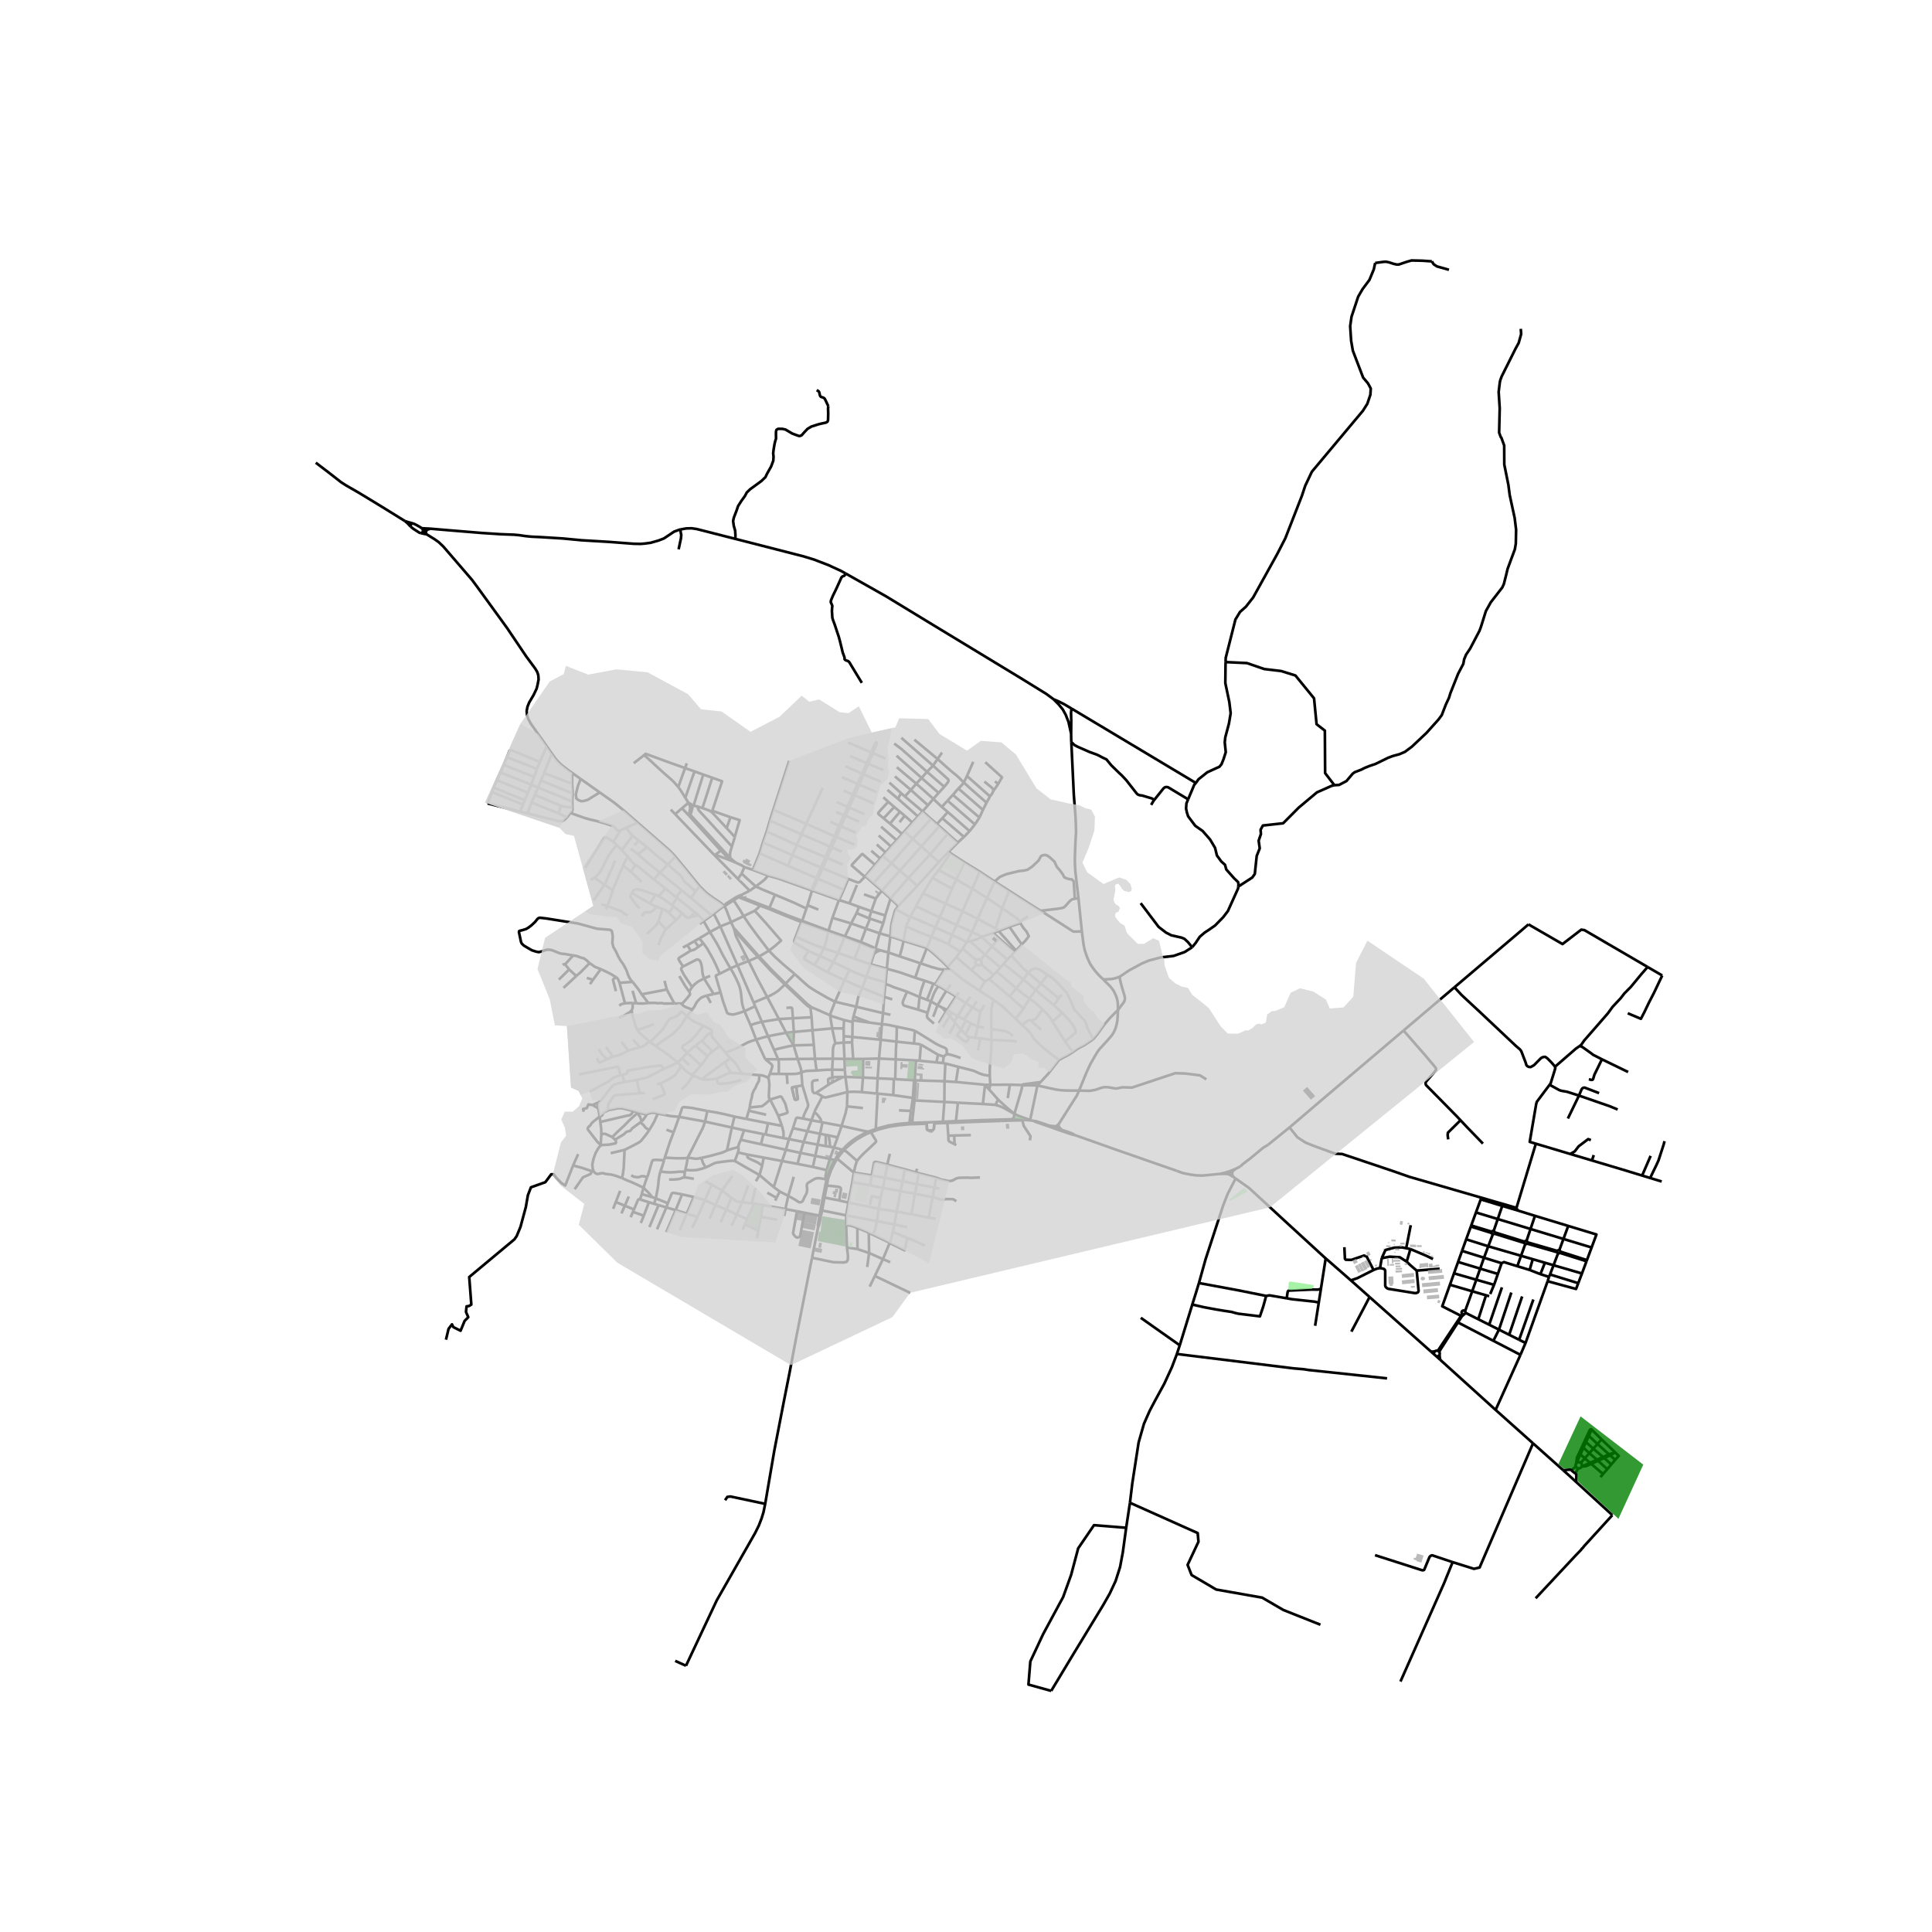 <svg xmlns="http://www.w3.org/2000/svg" width="960" height="960" viewBox="0 0 720 720"><defs><style>*{stroke-linejoin:round;stroke-linecap:butt}</style></defs><g id="figure_1"><path id="patch_1" d="M0 720h720V0H0z" style="fill:#fff"/><g id="axes_1"><path id="patch_2" d="M107.628 640.8h522.744V86.4H107.628z" style="fill:#fff"/><g id="LineCollection_1"><path d="m457.935 436.599 2.501-.985M454.8 437.451l1.519-.36 1.616-.492M457.935 436.599l.04.723.32.456" clip-path="url(#p3e42c66f85)" style="fill:none;stroke:#000"/><path d="m459.094 437.55-.6-.643-.559-.308M302.631 468.724l-1.32 6.55-4.52 22.83-2.015 10.644-.542 2.859-2.095 10.556-3.587 18.48-3.39 19.796M255.644 620.778l11.438-24.317 14.328-25.144 1.372-2.776 1.017-2.617.724-2.346.64-3.14M270.217 559.095l.839-1.24 1.152-.156 12.954 2.74M308.625 439.205l-.513-.098M308.625 439.205l1.05-2.982.906-1.92.958-1.789M308.625 439.205l-.105.499M383.88 417.521l1.292.18M383.88 417.521l-2.408-.2M378.07 415.124l1.234.6 1.309.513 2.503.868.764.416M386.598 404.513l-.543 2.701-2.175 10.307M346.922 373.204l-1.226 4.205M346.922 373.204l-1.46-.6M346.922 373.204l2.477 1.4M349.74 367.441l-.847 1.2-.48.841-.502 1.079-.99 2.643M370.32 372.615l-5.415-3.484M369.446 383.55l-.043-4.773.036-2.06.035-.548.115-.737.143-.693.249-.938.34-1.186M378.471 379.658l-4.806-4.546-3.344-2.497M350.23 341.878l-8.869-4.118M350.23 341.878l6.297 2.858M350.23 341.878l2.191-5.08M350.23 341.878l-1.617 3.74M350.991 300.717l-3.166-2.992M350.991 300.717l2.228 1.9M350.991 300.717l2.131-2.347M324.242 342.355l4.93 1.661M324.242 342.355l-.37-.114M324.242 342.355l-1.538 3.72M326.263 353.588l-.552 1.891M326.263 353.588l1.795.56M326.263 353.588l1.542-5.77M326.263 353.588l-.566-.177M339.183 341.793l-1.132 2.481-.372.952M336.753 350.602l.548-3.11.325-2.06.053-.206M347.132 349.155l-2.927-1.127-3.4-1.395-3.126-1.407M327.805 347.817l4.005 1.146M327.805 347.817l-5.1-1.742M327.805 347.817l1.367-3.8M346.951 305.17l-6.83 7.476M346.951 305.17l2.2 1.922M346.951 305.17l-3.127-2.788M341.841 330.132l8.04-8.85M341.841 330.132l-7.032 7.505M341.841 330.132l-3.297-2.94M319.207 340.278l4.665 1.963M319.207 340.278l.948-2.314M319.207 340.278l-1.997 3.848M349.81 324.267l6.544 3.486M349.81 324.267l-2.319 2.89M354.15 317.922l-.649 1.145-3.69 5.2M336.753 350.602l8.64 2.682M336.753 350.602l-4.943-1.64M335.277 356.398l.848-3.049.628-2.747M314.88 348.941l2.33-4.815M314.88 348.941l-.146.357M314.88 348.941l-6.109-2.118M314.88 348.941l5.962 2.108M347.825 366.586l-3.285-1.122M347.825 366.586l.652.24M347.825 366.586l-2.364 6.018M347.825 297.725l1.967-2.227M347.825 297.725l-2.018 2.389M347.825 297.725l-6.355-5.682M333.85 338.89l.959-1.253M331.81 348.963l.293-3.715.04-.42.106-.593.342-1.372.844-3.185.097-.258.125-.244.193-.287M339.183 341.793l-.377-.21-4.956-2.694M324.473 359.36l-5.98-2.06M324.473 359.36l6.02 1.667M324.473 359.36l1.238-3.88M324.473 359.36l-1.587 4.669M328.667 331.948l3.208 2.93M328.667 331.948l-3.185-2.742M328.667 331.948l6.669-7.474M326.38 334.858l.418-.618 1.003-1.254.866-1.038M349.88 321.281l3.66-3.868M349.88 321.281l-3.244-2.896M353.397 351.87l1.398-3.422M353.397 351.87l4.463 2.776M347.132 349.155l2.151.88 1.777.763 2.337 1.072M328.941 318.972l1.11-1.24M328.941 318.972l3.31 2.725M328.941 318.972l-.882.99M337.226 296.813l2.238-2.42M337.226 296.813l6.598 5.569M337.226 296.813l-1.381-1.198M335.894 274.958l11.827 10.369M338.93 418.969l1.12-.016M338.93 418.969l.037-.457M324.565 421.947l.52-.172 2.339-.845 3.927-1.031 3.477-.527 4.101-.403M264.556 347.345l-2.334-4.08M264.556 347.345l3.868-2.111M264.556 347.345l-3.918 2.344M272.216 360.869l-1.289-2.197-1.607-2.841-1.207-2.42-.933-1.771-2.624-4.295M356.354 327.753l3.007-6.443M356.354 327.753l-1.582 3.442M356.354 327.753l6.014 3.484M341.068 364.373l3.472 1.09M341.068 364.373l1.853-5.42M330.493 361.027l3.332.907 2.055.609 5.188 1.83M340.214 409.166l.684.076M340.214 409.166l-.74 4.862M340.214 409.166l.417-6.597M340.214 409.166l-7.332-1.05M318.471 314.806l-6.783-2.93M361.335 309.73l-8.116-7.114M361.335 309.73l1.99-2.49M361.335 309.73l-2.102 2.162M330.493 361.027l-.464 5.064M330.493 361.027l.571-6.054M294.1 283.559l-5.91 18.21M306.582 293.587l-6.117 13.432M290.306 379.785l5.186-.31M290.306 379.785l-4.404-8.254M290.306 379.785l2.663 5.098M283.93 380.82l2.65-.447 3.726-.588M356.527 344.736l5.717 2.595M356.527 344.736l2.171-5.139M356.527 344.736l-1.732 3.712M354.795 348.448l-6.182-2.83M354.795 348.448l5.559 2.61M311.688 311.877l-.71-.233M311.688 311.877l1.704-3.912M311.688 311.877l-1.706 3.893M365.3 377.058l-2.846-1.676M365.3 377.058l-.913 5.536M365.3 377.058l1.49-2.416M315.808 406.97l-.744-5.643M315.808 406.97l1.982-.11 1.576.027 1.807.114M315.808 406.97l-.168 5.344M306.487 408.553l.426.27.293.102.249.066.258-.013.359-.066 7.736-1.941M354.304 361.356l-1.097-1.017M354.304 361.356l-2.306-.073M364.905 369.13l-6.038-4.038-4.563-3.736M326.38 334.858l-4.406-1.567M324.731 339.58l.393-1.189 1.257-3.533M342.921 358.952l.258.075M342.921 358.952l-7.644-2.554M272.216 360.869l2.629-1.13M272.216 360.869l-3.964 2.001M277.453 376.84l-.506-1.447-.293-1.062-.142-.754-.116-1.052-.23-2.139-.205-1.386-.337-1.192-.39-1.149-.889-1.937-1.083-2.104-1.046-1.749M357.146 293.84l-2.032 2.388M357.146 293.84l9.161 7.982M359.162 291.615l-.551.753-.52.574-.368.364-.577.535M329.898 341.154l-5.167-1.574M329.898 341.154l1.977-6.277M329.172 344.016l.556-2.078.17-.784M317.21 344.126l5.494 1.949M317.21 344.126l-6.986-2.076M334.809 337.637l-2.934-2.76M362.244 347.331l-1.89 3.728M362.244 347.331l2.1-4.91M365.834 349.172l-.48-.32-.4-.255-.528-.263-2.182-1.003M352.673 369.181l-2.932-1.74M352.673 369.181l3.57 2.145M352.673 369.181l1.61-2.253M352.673 369.181l-3.274 5.422M367.853 334.64l-3.51 7.78M367.853 334.64l2.817-6.134M367.853 334.64l5.62 3.819M367.853 334.64l-5.485-3.403M360.354 351.059l-1.646 2.42M360.354 351.059l1.17-.251M335.277 356.398l-4.213-1.425M348.613 345.618l-1.48 3.537M348.613 345.618l-9.312-4.035M331.81 348.963l-.746 6.01M345.463 287.642l6.443 5.57M345.463 287.642l-2.007 2.285M345.463 287.642l2.258-2.315M333.248 277.102l2.768 2.099 9.447 8.44M343.824 302.382l1.983-2.268M343.824 302.382l-1.74 1.874M310.224 342.05l-1.453 4.773M312.7 335.422l-.282.585-2.194 6.043M363.324 307.24l-10.202-8.87M363.324 307.24l1.687-2.577M347.132 349.155l-1.739 4.13M320.842 351.049l1.862-4.974M320.842 351.049l-.188.5M325.697 353.41l-.41-.453-.345-.166-4.1-1.742M321.173 407l5.607.526M321.173 407l.426-5.44M365.011 304.663l-9.897-8.435M365.011 304.663l1.296-2.841M351.906 293.211l-2.114 2.287M347.72 285.327l5.683 5.16.098.306-.057.364-.263.474-1.275 1.58M282.892 356.45l-8.99-10.167M282.892 356.45l3.662-2.153M282.892 356.45l-.407.177M282.892 356.45l4.699 5.016M353 376.355l3.243-5.03M353 376.355l-.524.703M353 376.355l-1.768-.766M353 376.355l1.67 1.071M351.346 418.544l.04-.531M351.346 418.544l1.713-.052M351.346 418.544l-3.152.108M330.029 366.091l-7.143-2.062M330.029 366.091l-.048.603M352.296 396.323l-.298 6.632M352.296 396.323l4.832 1.252M352.296 396.323l-.921-.152M343.386 315.437l6.673-7.54M343.386 315.437l-8.05 9.037M343.386 315.437l-3.264-2.791M343.386 315.437l3.25 2.948M322.496 326.53l2.986 2.676M322.496 326.53l3.589-4.213M322.496 326.53l-.212.22M307.002 353.41l-3.48-1.292-2.034-.82-4.958-2.183M301.3 354.38l-5.038-3.019-.216-.251-.08-.216.013-.227.075-.343.205-.543.27-.666M298.705 343.657l-.311.653-.43.96-1.434 3.845M320.155 337.964l4.576 1.616M320.155 337.964l-3.592-1.316M366.307 301.822l1.344-2.691M353.54 317.413l.61.509M353.54 317.413l3.374-3.412M287.59 361.466l-.388.248M287.59 361.466l5.175 5.1M399.907 392.047l-2.22 1.354-1.416.693-1.67.968M380.906 381.968l1.802 1.706.67.648.52.557.457.664.402.686.246.397.231.342.23.283.858.899 1.087 1.052 1.532 1.394 2.171 1.701 3.489 2.765M387.797 403.241l2.744-2.947.656-.846.342-.44 3.062-3.946M351.998 402.955l-.066 7.7M351.998 402.955l-10.744-.348M351.998 402.955l4.255.267M340.122 312.646l-3.037-2.836M340.122 312.646l-7.87 9.05M315.064 401.327l-.23-2.623M315.064 401.327l-.861.045M315.064 401.327l6.535.233M339.301 341.583l-.118.21M339.301 341.583l2.06-3.823M335.336 324.474l-3.085-2.777M335.336 324.474l3.208 2.718M368.868 400.903l.186 3.367M369.47 387.525l-.067 2.953-.03 1.162-.076 1.35-.31 3.401-.117 1.894-.002 2.618M357.128 397.575l5.305 1.354.502.163.573.232.745.364.733.325.794.284.529.18.604.131 1.043.18.912.115M312.324 355.149l2.41-5.851M312.324 355.149l-1.794 3.402M312.324 355.149l-5.322-1.738M312.324 355.149l6.169 2.15M362.454 375.382l1.587-2.244M362.454 375.382l-2.578-1.515M359.305 379.977l1.133-1.783 2.016-2.812M362.368 331.237l2.717-6.418M362.368 331.237l-3.67 8.36M279.703 382.032l-2.25-5.193M279.703 382.032l2.088 5.378M283.93 380.82l-1.172.254-1.274.35-1.781.608M276.289 333.522l3.107-1.59M276.289 333.522l-.947.321M276.289 333.522l-.633.485M326.78 407.526l.29.028M326.78 407.526l.286-5.669M359.361 321.31l-5.212-3.388M359.361 321.31l5.724 3.509M331.064 354.973l-3.006-.825M301.3 354.38l4.283 1.902M303.575 359.654l-3.654-2.122-.186-.14-.071-.154.018-.153.075-.166 1.543-2.538M343.983 332.948l8.438 3.85M343.983 332.948l-2.622 4.812M343.983 332.948l3.508-5.792M340.63 402.57l-7.01-.395M340.63 402.57l.27.004M295.752 389.588l-.091-.154M295.752 389.588l7.53-.203M295.752 389.588l1.516 5.062M288.46 391.238l2.698-.682 2.468-.565 2.126-.403M300.465 307.02l10.512 4.624M300.465 307.02l-1.764 3.902M300.465 307.02l-12.275-5.251M310.53 358.551l-2.094 3.812M310.53 358.551l-4.947-2.27M310.53 358.551l6.063 2.889M342.686 371.565l-.484 4.73M342.686 371.565l-4.665-1.986M342.686 371.565l2.775 1.039M344.54 365.464l-.433 1.204-.644 1.82-.31 1.043-.467 2.034M352.421 336.797l2.35-5.602M352.421 336.797l6.277 2.8M341.361 395.204l-.46 7.37M341.361 395.204l1.35.103M341.361 395.204l-7.557-.416M356.914 314l-3.688-3.276M356.914 314l2.32-2.108M285.172 394.745l-3.381-7.335M285.172 394.745l4.84.024M286.927 400.183l.759-2.253.106-.368.036-.228-.03-.184-.094-.215-.151-.241-.271-.263-2.11-1.686M277.409 323.126l3.148 1.038M277.409 323.126l-1.033 2.443M274.152 321.461l2.103.955 1.154.71M283.364 337.037l-7.708-3.03M283.364 337.037l-.186.45M283.364 337.037l3.37 1.29M322.886 364.029l-1.562 4.16M316.593 361.44l2.675 1.226 1.457.574 2.161.789M331.875 334.877l6.669-7.685M273.436 345.8l-.99-2.13M273.436 345.8l.084.373.098.32.186.434M273.436 345.8l.465.483M380.84 404.359l-4.498-.13M378.07 415.124l.302-1.186 2.3-7.768.222-1.228-.054-.583M380.84 404.359l.866.123 1.03-.048 3.862.079M387.797 403.241l-6.386.855-.57.263M278.984 358.144l3.501-1.517M278.984 358.144l-4.14 1.595M273.804 346.927l.262 1.245.177.57.165.412 4.576 8.99M285.902 371.53l-3.583-6.695-3.335-6.691M364.343 342.42l6.701 3.624M364.343 342.42l-5.645-2.823M345.393 353.284l-2.214 5.743M353.207 360.34l-1.89-1.879-1.803-1.674-2.042-1.85-2.079-1.653M332.251 321.697l-6.77 7.509M387.797 403.241l-1.199 1.272M365.085 324.819l5.585 3.687M336.194 310.825l.89-1.015M336.194 310.825l-2.043 2.34M336.194 310.825l-4.518-3.876M272.447 343.67l4.67-2.26M272.447 343.67l-4.023 1.564M269.976 337.753l.378.647.28.561 1.813 4.708M288.19 301.769l-1.295 4.048M303.733 394.591l-.452-5.206M303.733 394.591l.561 4.352M303.733 394.591l6.618-.036M303.733 394.591l-6.465.059M339.464 294.393l-5.974-5.075M339.464 294.393l6.343 5.72M339.464 294.393l2.006-2.35M369.054 404.27l-.433 1.796M369.054 404.27l-1.946-.005M369.054 404.27l7.288-.04M298.938 343.159l-.233.498M298.938 343.159l-6.097-2.315-6.108-2.517M300.528 338.574l-1.237 3.614-.353.97M298.938 343.159l9.833 3.664M258.907 339.925l-6.584-5.27M258.907 339.925l1.361 1.167M258.907 339.925l-1.712 1.902M150.902 194.179l-8.284-5.139-8.923-5.427-4.715-2.71-1.944-1.254-4.493-3.516-4.863-3.7M205.658 280.846l-1.891-2.727M205.658 280.846l-2.894 7.269M213.235 288.041l-1.628-1.136-1.043-.811-1.252-.978-.795-.75-.954-.977-.684-.846-1.221-1.697M213.235 288.041l3.167 2.249M213.235 288.041l-.02 4.028M262.222 343.264l2.997-2.142M262.222 343.264l-1.476 1.073M260.268 341.092l.897.816.483.535.574.821M252.323 334.655l-.323-.252M252.323 334.655l-1.87 2.667M311.54 432.514l.46-.7M311.54 432.514l-.48-.166M449.851 437.943l4.95-.492M438.516 436.329l2.227.817 2.706.556 2.384.327 2.202.07 1.816-.156M527.954 473.522l8.568-.703M514.294 472.619l.678.062.775.215.339.305.126.296.01.686.006 4.917.115.402.265.332.415.32.389.152 9.884 1.603.56-.051.54-.227.236-.334.024-.352-.702-7.423M524.234 470.189l1.313 1.262 2.407 2.071M459.489 438.482l.994.7M459.489 438.482l-.249-.715-.146-.217" clip-path="url(#p3e42c66f85)" style="fill:none;stroke:#000"/><path d="m458.295 437.778.661.462.533.242M503.432 477.162l-9.385-8.203M503.432 477.162l6.97 6.196M511.874 473.293l-5.96 3.003-2.482.866M557.37 525.434l13.945 12.45M557.37 525.434l-20.667-18.701M557.37 525.434l9.257-20.519M514.294 472.619l.634-3.728M511.874 473.293l1.162-.47.761-.18.497-.024M494.047 468.959l-.705-.617-13.965-12.812-6.09-5.613-7.76-7.153-5.044-3.582M446.813 478.146l2.478-8.887 6.492-19.886 1.734-4.434 2.966-5.757M314.552 380.134l3.176.758M309.36 378.38l1.07.467 4.122 1.287M314.552 380.134l-.163 3.141M317.728 380.892l-.08 5.547M317.728 380.892l.058-.697M314.724 394.618l-.294-6.08M314.724 394.618l3.234.009M314.724 394.618l.11 4.086M314.724 394.618l-4.373-.063M286.927 400.183l3.31.037M286.394 401.661l.12-.54.19-.477.223-.46M286.394 401.661l.2 1.333.097.837.028.553-.09 1.745-.102 1.954.018.732.08.4.151.363.225.184" clip-path="url(#p3e42c66f85)" style="fill:none;stroke:#000"/><path d="m279.431 412.714 4.56-.45 1.258-.918 1.752-1.584" clip-path="url(#p3e42c66f85)" style="fill:none;stroke:#000"/><path d="m290.012 415.75 2.007-.552 1.181-.381.168-.097.08-.12.032-.158-.043-.228-.215-.725-.173-.67-.222-.913-.16-.49-.177-.426-.862-1.572-.324-.534-.113-.124-.158-.087-.122-.037h-.21l-3.7 1.126" clip-path="url(#p3e42c66f85)" style="fill:none;stroke:#000"/><path d="m290.012 415.75-.984-2.041-2.027-3.947M290.012 415.75l1.406 3.84M253.116 416.207l9.636 1.787M253.116 416.207l-2.081 5.766M245.149 414.973l2.903.582 2.012.403 3.052.249" clip-path="url(#p3e42c66f85)" style="fill:none;stroke:#000"/><path d="m263.615 414.028-3.867-.75-1.613-.335-.528-.068-2.08-.228-.657-.035-.235.026-.179.07-.128.106-.173.245-1.04 3.148M291.418 419.59l-5.198-1M291.923 424.127l.083-.967.004-.64-.058-.755-.534-2.175M291.923 424.127l-6.611-1.33M291.923 424.127l2.098.376M276.076 424.764l7.505 1.66M276.076 424.764l1.214-3.56M275.18 427.482l.013-.46.09-.382.15-.416.31-.732.333-.728M310.78 427.626l1.377-3.77M310.78 427.626l-1.38-.243M310.78 427.626l3.157.864M310.78 427.626l-1.526 4.27M314.487 428.692l-.55-.202M314.487 428.692l.817-.885 1.971-1.684 1.873-1.394 2.486-1.456 1.554-.789 1.018-.395.359-.142M319.402 432.642l-2.775-2.455-.95-.811-.484-.36-.337-.149-.369-.175M312 431.813l1.137-1.543 1.35-1.578M312 431.813l6.197 5.178M309.254 431.895l-5.413-1.13M309.254 431.895l1.806.453M309.254 431.895l-1.183 4.165M318.197 436.991l6.65 1.05M318.197 436.991l-.544 3.549M319.402 432.642l-.378.947-.293 1.012-.534 2.39M317.653 440.54l-1.491 7.624M317.653 440.54l6.594 1.198M348.227 442.548l1.902.422M348.227 442.548l-6.557-1.224M348.227 442.548l-.643 3.583M348.227 442.548l.688-3.664M265.201 441.465l3.846 2.185M265.201 441.465l-2.505 5.817M265.201 441.465l-2.342-1.195M340.955 444.87l-1.278 7.651M340.955 444.87l.715-3.546M340.955 444.87l-5.332-.96M340.955 444.87l6.629 1.261M316.162 448.164l11.291 2.311M316.162 448.164l-.814 4.766M316.162 448.164l-3.411-.784M339.677 452.521l-5.514-.986M339.677 452.521l6.391 1.251M304.889 457.327l-2.258 11.397M304.889 457.327l.32-.728.727-3.503" clip-path="url(#p3e42c66f85)" style="fill:none;stroke:#000"/><path d="m305.424 453.036-.624 3.542.089.75M315.63 464.875l-.287-8.307M315.63 464.875l3.931.625M302.631 468.724l5.925 1.253 2.09.418 3.85.092.994-.245.462-.754.071-1.473-.394-3.14M299.792 451.944l5.632 1.092M297.009 451.392l1.812.36.971.192" clip-path="url(#p3e42c66f85)" style="fill:none;stroke:#000"/><path d="m297.009 451.392-1.445 8.072.033.236.084.222.649.864.556.375.529.05.502-.277.239-.35.118-.387 1.518-8.253M297.009 451.392l-4.302-.799M292.281 453.171l.426-2.578M292.707 450.593l1.049-4.945M284.263 449.076l3.498.64 4.946.877M293.756 445.648l1.295-4.392.743-2.686M284.263 449.076l-3.205-.543M284.263 449.076l-.733 4.393M282.095 461.465l.516-2.89M281.058 448.533l-.897-.079M281.058 448.533l-2.597 5.815M276.719 458.254l.926-1.956M277.645 456.298l.816-1.95M277.645 456.298l4.966 2.278M282.61 458.576l.92-5.107M272.666 456.683l1.899-4.061M276.575 448.009l3.586.445M276.575 448.009l-2.01 4.613M272.605 446.375l.96.72.359.29.275.161.284.15.409.096.608.097 1.075.12M278.819 441.783l-.522 1.464-1.722 4.762M272.605 446.375l-3.558-2.725M272.605 446.375l-1.909 4.42M268.583 455.43l2.113-4.634M264.454 454.158l2.206-5.087M269.047 443.65l3.944-5.447M269.047 443.65l-2.387 5.42M258.02 457.56l1.881-4.007M262.696 447.282l-2.795 6.271M262.696 447.282l3.964 1.789M258.56 446.08l2.774.781 1.362.42M266.66 449.07l4.036 1.726M270.696 450.796l3.869 1.826M274.565 452.622l3.896 1.726M258.56 446.08l-4.377-.978M258.56 446.08l-2.631 6.217M253.321 458.42l2.608-6.123M255.929 452.297l3.972 1.256M255.929 452.297l-4.13-1.314M244.384 446.598l-.6 2.049M244.384 446.598l-1.319-.441M244.384 446.598l4.497 1.81M246.097 436.596l-.226.877-.204.942-.222 1.526-.125 1.57-.32 2.007-.616 3.08M239.798 442.633l-.636 2.367M241.17 438.722l-.312.842-1.06 3.069" clip-path="url(#p3e42c66f85)" style="fill:none;stroke:#000"/><path d="m231.797 439.03 1.918.876 1.459.561 1.844.824 2.78 1.342M243.065 446.157l-.648-.815-.568-.667-.604-.63-1.447-1.412M247.748 431.414l-.288.991M251.035 421.973l-.658 1.743-.71 1.837-1.919 5.861M256.233 431.515l-1.048.096-1.26.044-1.35.01-1.954-.08-2.873-.17M270.923 428.727l1.429-.482 1.585-.435 1.243-.328M275.011 429.472l.187-.74.06-.362-.009-.264-.036-.26-.033-.364M261.347 431.51l-1.235.264-.47.048-.28.005-.426-.04-1.292-.184-.71-.079-.701-.009" clip-path="url(#p3e42c66f85)" style="fill:none;stroke:#000"/><path d="m262.752 417.994-.553 1.624-.4.999-1.047 2.025-2.957 5.857-1.562 3.016M255.403 436.026l.58-2.66.134-.834.116-1.017M262.752 417.994l9.983 2.198M262.752 417.994l.863-3.966M273.715 416.12l-3.49-.843-3.364-.701-3.246-.548M273.715 416.12l4.437.877M273.715 416.12l-.98 4.072M272.735 420.192l4.555 1.011M272.735 420.192l-1.812 8.535M261.347 431.51l2.415-.516 1.452-.356 1.393-.394 2.176-.592.546-.184.701-.303.893-.438M277.29 421.203l7.25 1.45M273.84 432.69l1.171-3.218M283.055 437.915l-5.602-3.173-2.926-1.71-.687-.342M262.998 435.092l3.387-1.648.898-.21 1.642-.237 2.522-.316.94-.079.503-.017.501.03.449.075M261.347 431.51l.657 1.96.994 1.622M255.403 436.026l1.043.044.888.057.923-.009 1.367-.079 1.873-.465 1.501-.482M288.32 442.37l2.267 1.682M283.055 437.915l2.868 2.429 1.625 1.372.773.653M291.455 432.671l-2.744 8.59-.39 1.108M293.756 445.648l-3.169-1.596M308.006 439.582l-1.084-.237-1.225-.229-.817-.06-.825.122-.64.272-.95.552-.386.242-.524.328-.57.353-.296.562-.009.68.107.667v.912l-.196.912-.83 1.564-.448 1.013-.39.614-.548.206-.642-.013-.923-.655-3.054-1.739M280.16 448.454l1.371-5.69M281.706 440.196l1.35-2.28M283.055 437.915l.988-3.529M284.61 431.403l-.567 2.983M284.61 431.403l6.845 1.268M284.61 431.403l-6.105-1.133M275.011 429.472l3.494.798M302.936 434.875l5.135 1.185M302.936 434.875l-5.726-1.128M302.936 434.875l.905-4.11M278.505 430.27l.013.513.02.256.054.18.126.2.115.105.223.138.466.221.577.303.444.206.51.197.826.395.804.433 1.36.97M291.455 432.671l5.755 1.076M291.455 432.671l1.43-4.189M292.884 428.482l-9.303-2.057M292.884 428.482l5.42 1.156M292.884 428.482l1.137-3.979M294.021 424.503l1.482-4.063M294.021 424.503l5.474 1.09M290.587 444.052l-1.201 2.322M297.21 433.747l1.095-4.109M298.305 429.638l5.536 1.127M298.305 429.638l1.19-4.045M299.495 425.593l1.391-4.024M299.495 425.593l5.226.988M308.112 439.107l-.262-.091-.089-.123-.073-.186-.044-.342.427-2.305M303.841 430.765l.88-4.184M304.72 426.581l.861-4.057M304.72 426.581l3.017.533M313.636 419.608l-7.112-1.335M313.636 419.608l9.836 2.163M313.636 419.608l1.477-4.75.211-1.02.11-.535.206-.99M313.636 419.608l-1.48 4.249M305.97 418.156l-3.547-.668M305.97 418.156l.554.117M303.51 414.444l.308.288.263.195.422.412.453.539.55.728.289.46.129.294.045.796M302.423 417.488l1.087-3.044M302.423 417.488l-1.537 4.081M302.423 417.488l-3.21-.64M295.503 420.44l1.129-3.51.12-.228.15-.105.151-.048.16-.023.275.027 1.726.295M299.024 404.492l.862 2.79 1.269 4.308.005.33-.049.341-.093.312-.24.5-.71 1.428-.324.754-.53 1.593M299.024 404.492l-2.275.41M299.024 404.492l-.377-4.857M295.503 420.44l5.383 1.13M300.886 421.57l4.695.954M305.581 422.524l2.162.42M306.524 418.273l-.057.338-.886 3.913M312.157 423.857l-3.285-.722M308.872 423.135l-1.129-.19M308.872 423.135l.527 4.248M309.4 427.383l-1.663-.269M283.055 400.68l.915.078.537.144.658.255 1.23.504M272.348 399.793l2.334.177 1.844.182M283.055 400.68l-.685-.06-1.56-.134-.512-.04-3.772-.294M272.135 394.38l.82.678.49.452.416.434.37.482.55.824 1.745 2.902M261.535 402.21l.651.073.759.062.83-.01.933-.056 1.207-.127 1.168-.21M272.348 399.793l-.404.077-.467.13-.404.153-.971.477-1.004.478-2.015.833M276.308 402.432l-1.052.338-.835.259-1.021.223-1.319.264-.865.152-1.132.124-2.098.067-.13-.006-.138-.061-.147-.124-.102-.188-.386-1.539M242.284 388.391l-.36-.26M242.284 388.391l2.16 1.493M256.024 378.799l-1.676-1.616-.097-.05-.127-.033h-.12l-.084.013-.112.055-.386.412-.603.627-.51.377-.37.28-.337.167-.421.118-.507.115-.457.14-.373.18-.32.267-.439.517-.48.715-1.287 1.999-.71.911-4.324 4.398M256.024 378.799l-.662.881-.55.828-.528.895-.435.64-1.101 1.288-.99 1.022-1.012.925-.635.482-1.665 1.144-2.122 1.425-.813.587-1.068.968M252.533 395.922l-3.088-2.472-1.034-.811-1.098-.811-.652-.386-.6-.369-.483-.324-1.135-.865M257.986 376.23l-.918 1.085-1.044 1.484M262.146 382.314l-1.63-.776-1.176-.513-.772-.346-.409-.228-2.135-1.652M252.533 395.922l1.396 1.403M252.533 395.922l1.718-1.6M247.44 398.3l1.702-.71 2.42-1.137.97-.53M268.267 389.786l-2.734-3.193-.195-.315-.103-.255-.044-.254.005-.421.075-.508M262.146 382.314l2.637 1.307.275.162.142.136.09.18.043.298-.062.443M261.533 387.896l.578-.535 1.42-1.597.52-.429.559-.267.661-.228M256.118 392.39l-1.839-1.777-.066-.14.022-.215.07-.18.116-.149.218-.227 1.243-.82 1.651-1.206.35-.307.764-.833 3.499-4.222M256.118 392.39l-1.867 1.932M256.118 392.39l5.138 4.61M259.144 389.692l-.79.615-2.236 2.083M261.535 402.21l-3.241-1.441" clip-path="url(#p3e42c66f85)" style="fill:none;stroke:#000"/><path d="m270.178 395.811-6.332 4.592-1.38 1.048-.93.76M272.135 394.38l-1.759-2.066M272.135 394.38l-1.957 1.431M339.473 414.028l-4.457-.245M339.473 414.028l-.4 3.187-.106 1.297M315.64 412.314l5.97.63M304.117 407.268l-.2.074-.267.066-.164-.022-.217-.166-.254-.229-.15-.31-.09-.43-.079-1-.04-1.197v-.364l.027-.291.07-.189.116-.16.142-.149.198-.146.168-.06.71-.112.98-.113M304.117 407.268l2.37 1.285M308.747 404.234l-3.383 2.232-1.247.802M314.203 401.372l-3.228 1.595-.71.373-.732.412-.786.482M310.194 401.57l-1.11.34-.364.18-.093.202-.013.246.133 1.696M310.118 398.64l4.716.064M310.118 398.64l.076 2.93M304.294 398.943l3.52-.25 2.304-.053M310.118 398.64l.233-4.085M304.294 398.943l-1.354.061-.282.01-1.325.043-.981.088-.866.21-.84.28M293.193 400.248l2.338-.016 1.243-.062 1.02-.206.853-.329M297.268 394.65l.447 1.303.337 1.026.258.763.182.692.062.353.042.272.05.576M297.268 394.65l-7.256.12M290.237 400.22l2.956.028M290.012 394.77l.143.52.053.44.049.688-.02 3.802M290.012 394.77l-1.552-3.532M283.93 380.82l-2.49-5.831M283.93 380.82l2.3 5.357M288.46 391.238l-2.23-5.061M303.281 389.385l-.503-5.44M314.203 401.372l-.859-.011-.97-.007-.902.03-.58.067-.698.118M311.317 388.816l-.31.333-.183.263-.16.425-.128.482-.062.44-.067.411-.056 3.385M311.317 388.816l3.113-.279M311.317 388.816l-1.2-5.565M309.36 378.38l.758 4.871M302.634 375.471l1.16.48.251.09 5.315 2.339M311.197 373.325l-1.655 4.224-.182.83M286.23 386.177l-1.833.469-2.606.764M270.376 392.314l3.712-1.499 1.1-.464 1.142-.614.38-.208.556-.305.809-.435.648-.315 1.003-.416 2.065-.648M292.97 384.883l-3.273.605-3.467.689M292.97 384.883l2.691 4.55M292.97 384.883l2.866-.305M302.778 383.945l-.313-4.837M302.778 383.945l7.34-.694M302.778 383.945l-6.942.633M310.118 383.251l4.27.024M314.389 383.275l.049 2.864M302.465 379.108l-6.973.366M302.057 375.55l.022.4.386 3.158M295.492 379.474l.344 5.104M293.077 375.605l1.499-.108.293.027.16.053.109.122.046.079.05.158.258 3.538M295.836 384.578l-.175 4.856M314.438 386.14l3.21.3M314.438 386.14l-.008 2.397M343.19 389.313l-.48 5.994M349.55 393.055l-5.439-3.23-.921-.512M340.627 388.889l1.447.164.52.092.596.168M314.43 388.537l3.09-.087M317.648 386.44l10.586 1.043M317.648 386.44l-.127 2.01M317.52 388.45l.438 6.177M317.786 380.195l.285-1.43M317.786 380.195l2.41.392M324.21 381.1l-3.763-1.356M328.649 381.683l-1.812-.215-2.627-.368M324.21 381.1l-4.014-.513M318.071 378.766l1.024-3.593M318.071 378.766l2.376.978M329.086 377.564l-.437 4.12M329.086 377.564l-9.99-2.391M329.086 377.564l2.773.622M329.495 371.482l-.19 2.836-.037.549-.182 2.697M328.649 381.683l-.415 5.8M334.22 382.622l-2.681-.575-1.51-.25-1.38-.114M328.234 387.483l5.856.708M328.234 387.483l-.66 7.01M327.575 394.492l6.23.296M327.575 394.492l-.509 7.365M327.575 394.492l-5.902.144M327.066 401.857l-5.467-.297M327.066 401.857l6.056.28M321.673 394.636l-.074 6.924M321.673 394.636l-3.715-.01M332.882 408.117l.24-5.98M332.882 408.117l-5.813-.563M333.122 402.136l.498.039M333.804 394.788l-.014 1.156-.17 6.23M334.09 388.19l-.194 2.735-.035 1.538-.057 2.325M334.09 388.19l6.537.699M334.09 388.19l.13-5.568M340.92 384.156l-.844-.285-.95-.21-4.905-1.04M340.92 384.156l-.293 4.733M352.86 392.792l-.065-1.587-.089-.162-.124-.158-.195-.206-.244-.166-.343-.154-1.19-.491-1.029-.482-.781-.412-.808-.491-4.68-2.916-1.323-.802-1.07-.61M342.71 395.307l6.269.613M349.55 393.055l2.133.69M349.55 393.055l-.571 2.865M351.683 393.745l-.308 2.426M352.86 392.792l-.267.206-.38.323-.53.424M351.375 396.171l-2.396-.251" clip-path="url(#p3e42c66f85)" style="fill:none;stroke:#000"/><path d="m357.99 394.287-1.98-.684-1.146-.36-1.048-.271-.956-.18M357.128 397.575l-.435 2.824-.44 2.823M356.253 403.222l10.855 1.043M319.095 375.173l-7.898-1.848M321.324 368.19l-1.346 2.998-.133.381-.084.356-.106.525-.231 1.176-.329 1.547M296.204 363.025l2.39 2.18 1.776 1.595 1.18.982 2.034 1.315 2.406 1.403 2.131 1.227 3.076 1.598M314.733 365.271l-1.9 4.327-.216.492-1.42 3.235M314.733 365.271l6.59 2.918M314.733 365.271l-6.297-2.908M314.733 365.271l1.86-3.831M340.05 418.953l5.32-.189M340.05 418.953l-.016-.504M341.254 402.607l-.353-.033M341.254 402.607l-.356 6.635M340.827 410.086l.07-.844M340.827 410.086l11.105.57M340.034 418.449l-.002-1.182.795-7.181M351.932 410.656l-.546 7.357M351.932 410.656l5.056.291M371.932 409.756l3.278 3.005 2.86 2.363M377.367 417.14l.248-.442.198-.366.123-.376.033-.437.102-.395" clip-path="url(#p3e42c66f85)" style="fill:none;stroke:#000"/><path d="m370.997 411.754 1.569.492.817.33.817.39 2.315 1.3 1.556.858M356.988 410.947l9.296.481M356.988 410.947l-.74 6.872M356.19 418.358l4.05-.17M356.19 418.358l.058-.54M356.19 418.358l-2.22.095M367.108 404.265l1.513 1.801M367.108 404.265l-.824 7.163M371.932 409.756l-.935 1.998M368.621 406.066l1.173 1.241 2.138 2.45M377.23 417.586l3.886-.082M377.23 417.586l.137-.447M377.23 417.586l-4.098.143M376.342 404.23l-.786 5M370.997 411.754l-4.713-.326M402.14 406.423l-4.528-.01-2.167-.106-1.811-.254-2.425-.499-4.61-1.041M363.377 386.78l1.01-4.186M363.377 386.78l-2.145-.252M363.377 386.78l1.926.207M369.47 387.525l6.41.318 1.03.063.873.072 1.123.137M369.47 387.525l-.024-3.975M369.47 387.525l-4.167-.538M359.854 385.611l-1.734-1.886M359.854 385.611l1.951-4.25M361.232 386.528l-.57-.305-.377-.245-.431-.367M377.388 386.083l-.489-.505-.397-.366-.362-.274-.34-.192-.577-.257-.595-.18-1.3-.254-1.847-.272-2.035-.233M359.876 373.867l-3.633-2.541M359.876 373.867l-2.968 4.836M359.876 373.867l1.775-2.37M356.908 378.703l-1.279 2.03M356.908 378.703l-2.238-1.277M356.908 378.703l2.397 1.274M356.243 371.326l1.103-1.483M349.4 374.603l-1.635 4.326M349.4 374.603l1.832.986M345.696 377.41l-3.494-1.114M348.058 381.482l-2.042-1.798-.297-.302-.2-.386-.076-.245.014-.211.066-.403.173-.728M349.74 367.441l-1.263-.614M348.477 366.827l3.52-5.544M343.179 359.027l3.956 1.337 2.686.759.617.096.723.061.837.003M338.02 369.58l-1.407 3.31-.129.359-.07.302.013.28.075.3.12.33.209.186.262.15.435.144 4.674 1.355M329.98 366.694l.529.204.991.316.351.133 1.192.554.547.167 4.43 1.511M329.495 371.482l3.035.97M329.495 371.482l-8.171-3.293M329.495 371.482l.486-4.788M303.575 359.654l3.32 1.92.56.28.981.51M324.565 421.947l1.722 2.865.178.324.044.202-.036.154-.075.14-4.408 4.143-1.23 1.24-.35.364-.484.579-.524.684M324.247 441.738l4.786.959M324.247 441.738l.6-3.697M324.847 438.04l4.956.918M330.664 434.031l-4.022-.99-.408-.053-.214.026-.16.132-.153.287-.86 4.608M348.915 438.884l-6.591-1.678M365.212 438.803l-3.204.133-1.545-.061-1.99.026-1.233.044-1.087.326-.625.381-.554.291-1.15.225-.787-.12-1.108-.236-1.101-.208-.746-.266-1.167-.454M347.584 446.131l-1.516 7.641M356.381 447.675l-.923-.632-.32-.14-.604-.017-2.184-.035-.515.175-.941.087-1.547-.495-1.763-.487M346.068 453.772l2.613.441M341.67 441.324l.654-4.118M341.67 441.324l-5.293-1.102M342.324 437.206l-1.029-.296M325.264 460.128l-1.496-.711M326.79 455.065l-.378 1.938-.213 1.021-.165.421-.191.49-.58 1.193M331.554 463.203l-.683-.403-5.607-2.672M327.453 450.475l6.71 1.06M327.453 450.475l.726-4.098M327.453 450.475l-.663 4.59M329.033 442.697l6.59 1.213M329.033 442.697l.77-3.739M329.033 442.697l-.854 3.68M329.803 438.958l6.574 1.264M329.803 438.958l.861-4.927M330.664 434.031l6.503 1.733M331.627 429.998l-.483 1.964-.48 2.07M337.167 435.764l4.128 1.146M337.167 435.764l-.79 4.458M336.377 440.222l-.754 3.688M335.623 443.91l-1.46 7.625M334.163 451.535l-.867 4.782M315.348 452.93l-.005 3.638M315.348 452.93l11.442 2.135M315.348 452.93l-8.973-1.824M326.79 455.065l6.506 1.252M338.037 457.332l-4.74-1.015M319.513 457.57l-2.023-.703-.37-.099-.458-.088-.561-.074-.758-.038M331.554 463.203l-2.515 6.04M332.75 459.146l-.887 3.315-.1.24-.063.152-.061.147-.085.203" clip-path="url(#p3e42c66f85)" style="fill:none;stroke:#000"/><path d="m338.14 461.334-1.026 4.63-5.56-2.761M333.296 456.317l-.545 2.83M332.75 459.146l5.39 2.188M338.14 461.334l2.14.868 4.413 2.008M306.699 446.184l.569.118M306.699 446.184l-.92 4.833M306.699 446.184l.882-4.378M307.581 441.806l.587.016M307.581 441.806l.425-2.224M324.202 449.067l.509-2.932.067-.144.088-.088.134-.057.16.004 3.019.527M296.204 363.025l-3.439 3.541M286.554 354.297l2.202 2.253 3 2.727 4.448 3.748M292.765 366.566l-.276.33M302.158 375.147l-.612-.421-.76-.587-.318-.32-7.703-7.253M285.902 371.53l-5.043 2.086M292.49 366.895l-1.195 1.145-.945.895-.786.618-1.043.67-1.297.71-1.322.598M280.859 373.616l-6.014-13.877M280.859 373.616l.581 1.373M274.845 359.739l-6.421-14.505M281.44 374.989l-3.987 1.85M268.534 369.873l.858 3.089 1.517 4.333.13.206.199.151.244.139.324.1.577.11.569.079.435-.027.705-.153 1.421-.417 1.94-.644M265.937 370.46l1.483-.324 1.114-.263" clip-path="url(#p3e42c66f85)" style="fill:none;stroke:#000"/><path d="m268.252 362.87-1.158.51-.171.105-.103.101-.053.132.012.194 1.755 5.961M263.389 371l1.119-.233 1.43-.307M262.386 364.643l1.074 1.78.72 1.122.763 1.21.994 1.705M262.386 364.643l2.269-.977M257.933 367.835l.82-.886.871-.746.6-.429.866-.46 1.296-.671M254.544 360.205l5.05-2.594.274-.044.236.03.302.133.261.162.21.24.332.737.186.64.16.798.111.837.072 1.052.155.903.218.737.275.807M256.823 369.54l.204.395.08.205.045.272-.068.295-1.078 1.353-1.953 2.18M251.3 373.963l.561.024.354.003.363-.01.454-.008.217.03.222-.013.253-.03.329.28" clip-path="url(#p3e42c66f85)" style="fill:none;stroke:#000"/><path d="m257.986 376.23-1.567-.58-.875-.34-.51-.246-.502-.351-.48-.474M256.823 369.54l-1.46-2.083-2.203-3.709M277.117 341.41l2.351 3.461 2.353 3.209 4.733 6.217" clip-path="url(#p3e42c66f85)" style="fill:none;stroke:#000"/><path d="m281.267 339.412 4.275 4.718 5.538 6.394-2.165 1.93-2.361 1.843M268.424 345.234l-2.414-4.737M277.117 341.41l4.15-1.998M273.393 335.521l2.451 3.706 1.273 2.182M283.178 337.486l-.198.27-.268.33-.486.498-.959.828M254.494 353.12l1.69-.906M260.638 349.689l-1.819 1.04M260.638 349.689l1.463 1.832M262.101 351.521l.72.97.59.815 1.673 2.941.649 1.162 1.074 2.192 1.445 3.27M262.101 351.521l-1.766 1.28M257.4 354.284l-1.216-2.07M254.544 360.205l-.491-.783-.742-1.162-.417-.728-.049-.158.031-.144.08-.127.151-.154 4.293-2.665M260.335 352.802l-.702.5-.537.39-.48.245-.417.154-.426.11-.373.083M275.233 334.338l.423-.331M275.233 334.338l7.945 3.148M275.233 334.338l-1.84 1.183M275.233 334.338l-.457-.234M281.644 330.364l-5.268-4.795M281.644 330.364l-2.248 1.568M288.823 333.43l-4.444-1.825-2.735-1.241M286.186 326.296l-.604.789-.444.513-.457.425-1.061.85-1.976 1.491M286.186 326.296l-5.63-2.132" clip-path="url(#p3e42c66f85)" style="fill:none;stroke:#000"/><path d="m302.398 331.785-10.73-3.85-1.873-.626-3.61-1.013M273.393 335.521l-.272-.413M269.976 337.753l1.155-.782 2.262-1.45M300.528 338.574l.413-1.24M288.823 333.43l6.703 2.813 1.478.693 3.524 1.638M288.823 333.43l-2.09 4.897M286.733 338.327l-.188.397M266.01 340.497l3.253-2.472M266.01 340.497l-.791.625M303.575 359.654l2.008-3.372M305.583 356.282l1.42-2.871M308.677 347.239l-.894 3.936-.78 2.236M308.771 346.823l-.094.416M312.7 335.422l3.863 1.226M312.7 335.422l-9.838-3.484M312.7 335.422l1.736-3.85M316.103 327.529l-1.667 4.044M316.103 327.529l-9.5-3.939M322.284 326.75l-1.661 1.734-.298.245-.244.118-.21.04-.314-.035-3.454-1.323M265.219 341.122l-7.659-6.446M251.024 337.772l-.572-.45M251.024 337.772l3.193 2.58M251.024 337.772l-1.753 2.342M244.33 333.486l1.186.46M244.33 333.486l-2.18 3.205M235.58 332.661l.288-.644.196-.193.36-.206.493-.166.759.004.87.105 5.784 1.925M251.904 342.898l-1.327-1.455-1.306-1.329M246.794 338.698l.941.426.546.302.99.688M238.36 338.575l-1.501-1.657-1.137-1.56-.622-.983-.128-.25-.013-.205.075-.229.546-1.03" clip-path="url(#p3e42c66f85)" style="fill:none;stroke:#000"/><path d="m242.15 336.69-4.083-2.35-1.306-.806-1.18-.873M244.663 337.883l-.653-.246-.448-.192-1.411-.754M244.663 337.883l.471.197.875.307.785.311M245.382 343.346l.33-.856.311-1.034.771-2.758M245.382 343.346l-.448.793-.386.596-.418.456-1.305 1.232-1.79 1.623M257.56 334.676l-3.586-2.89M257.56 334.676l1.638-2.51M259.198 332.166l.533-.675.52-.587.523-.581" clip-path="url(#p3e42c66f85)" style="fill:none;stroke:#000"/><path d="m269.78 337.533-.789-.737-.994-.728-2.273-1.482-1.243-.912-1.074-.789-2.633-2.562M251.699 319.244l3.766 4.538 5.31 6.54M248.872 322.197l3.996 3.428.79.719.355.39.19.316.218.464.267.527.301.408.278.262 3.931 3.455M251.699 319.244l-2.827 2.953M237.622 306.568l11.89 10.363.914.917 1.273 1.396M248.872 322.197l-2.916 3.004M241.099 315.704l3.6 3.082 4.173 3.41M245.956 325.2l8.018 6.586M245.956 325.2l-2.243 2.53M237.78 318.38l3.403 3.002 4.773 3.819M243.713 327.73l4.283 3.42M237.01 322.43l.568.372.843.574 1.03.899 4.262 3.455M318.493 357.3l2.161-5.751M407.274 387.33l-.224.18-1.678 1.148-1.172.776-.64.355-1.664.86-.653.39-1.336 1.008M396.937 388.158l1.433 2.039 1.537 1.85M392.24 380.719l2.033 3.182 1.478 2.373 1.186 1.884" clip-path="url(#p3e42c66f85)" style="fill:none;stroke:#000"/><path d="m395.871 377.462 1.22 1.257.969 1.018.674.802.547.702.626.93.422.635.243.478.178.394.133.557.042.26-.002.16-.036.132-1.056.942-1.305 1.079-1.59 1.35M378.471 379.658l2.435 2.31M381.416 375.875l-1.034 1.39-1.91 2.393M383.69 372.152l2.272-3.216M378.744 368.286l2.095 1.784 1.434 1.07 1.416 1.012M388.475 376.169l-1.842-1.763-.897-.75-.933-.706-1.114-.798M381.416 375.875l1.07-1.75 1.203-1.973M384.142 380.232l-.294-.001-.313.016-.135.019-.261.085-.528.328-.702.491-1.003.798M388.475 376.169l-1.106 1.604-.687 1.013-.409.547-.262.259-.333.228-.435.188-.533.154-.568.07M387.978 383.7l-1.692-1.425-1.038-.938-1.106-1.105M392.24 380.719l-.884-1.43-.284-.43-.377-.481-.573-.632-1.647-1.577M381.416 375.875l-5.139-4.565M368.666 364.902l7.611 6.408M368.666 364.902l1.575-1.564M367.044 365.787l.566-.377.541-.285.515-.223M376.277 371.31l2.467-3.024M378.744 368.286l2.654-3.249M371.418 362.116l3.425 2.878 3.901 3.292M374.026 359.19l7.372 5.847M374.026 359.19l-1.203 1.34M374.026 359.19l1.4-1.596M381.398 365.037l1.785-2.56M381.398 365.037l4.564 3.899M385.962 368.936l1.936-2.398M385.962 368.936l6.741 5.68M364.905 369.13l2.139-3.343M280.557 324.164l2.5-6.13M279.396 331.932l-4.4-4.396M249.97 301.706l1.642 1.704M274.997 327.536l-8.74-8.834M274.997 327.536l1.379-1.967M283.057 318.034l1.25-4.073M283.057 318.034l10.58 4.598M304.782 327.477l9.654 4.096M304.782 327.477l-.52-.243M304.782 327.477l1.82-3.887M304.782 327.477l-1.92 4.461M284.307 313.961l1.42-4.103M284.307 313.961l11.004 4.745M306.602 323.59l-.653-.252M306.602 323.59l1.694-3.878M324.731 339.58l-.859 2.661M295.311 318.706l10.638 4.632M295.311 318.706l-1.673 3.926M295.311 318.706l1.634-3.773M293.638 322.632l10.623 4.602M286.895 305.817l-1.168 4.041M286.895 305.817l11.806 5.105M298.701 310.922l-1.756 4.011M298.701 310.922l10.61 4.579M309.982 315.77l3.685 1.613M309.982 315.77l-1.686 3.942M285.727 309.858l11.218 5.075M296.945 314.933l10.696 4.518M308.296 319.712l5.78 2.494M308.296 319.712l-.655-.261M328.059 319.962l-1.974 2.355M328.059 319.962l-3.364-2.912M338.544 327.192l8.092-8.807M346.636 318.385l6.59-7.661M322.284 326.75l-.437-.388-4.37-3.73-.047-.115.013-.118.045-.106.075-.118 3.618-3.85.076-.03.058-.006.096.015.113.052 4.56 3.96M347.491 327.156l7.28 4.039M353.207 360.34l3.187-3.618M357.86 354.646l.848-1.168M357.86 354.646l-1.466 2.076M361.525 350.808l5.578 4.975M365.834 349.172l-1.252.63-.848.352-.524.14-1.685.514M380.218 343.99l-.066-.513M380.218 343.99l-4.04 1.398M380.82 351.932l1.404-1.476 1.188-1.556-.814-1.654-1.092-1.293-1.288-1.963M365.834 349.172l3.86 3.523M370.118 347.712l-1.896.596-1.762.588-.626.276M372.155 346.94l6.486 7.294M372.155 346.94l4.022-1.552M372.155 346.94l-2.037.772M371.044 346.044l.739.52.372.376M380.152 343.477l2.824-1.963M373.472 338.459l5.704 3.913.976 1.105M371.044 346.044l2.428-7.585M373.472 338.459l2.613-6.492M328.37 308.089l5.781 5.075M334.151 313.164l-2.107 2.27M331.676 306.949l-2.364-1.976M335.39 302.522l-1.987 2.331-1.727 2.096M337.085 309.81l2.925-3.264M309.459 306.283l3.265 1.423M313.392 307.965l5.585 2.334M313.392 307.965l-.668-.26M313.392 307.965l1.781-3.927M315.173 304.038l5.011 2.21M315.173 304.038l-.66-.262M315.173 304.038l1.326-3.085M314.431 294.709l3.43 1.33M318.495 296.309l7.07 3.135M318.495 296.309l-.634-.27M318.495 296.309l1.737-3.913M318.495 296.309l-1.996 4.644M313.703 289.623l5.908 2.496M320.232 292.396l6.47 2.84M320.232 292.396l-.621-.277M320.232 292.396l1.617-3.812M315.035 285.555l6.252 2.762M321.85 288.584l6.325 2.688M321.85 288.584l1.738-3.934M316.828 281.784l6.156 2.603M323.588 284.65l5.618 2.378M323.588 284.65l-.604-.263M323.588 284.65l1.692-3.968M316.03 276.717l8.652 3.716M325.28 280.682l4.725 2.015M325.28 280.682l1.429-3.521.015-.285-.064-.16-.166-.066-.187.05-.14.19-1.485 3.543M334.107 281.627l9.35 8.3M343.456 289.927l-1.986 2.116M343.456 289.927l6.336 5.57M341.47 292.043l-7.257-6.12M330.714 294.358l3.895 3.276M342.083 304.256l-2.073 2.29M342.083 304.256l-7.474-6.622M329.197 297.129l1.85 1.68M340.01 306.546l-2.854-2.556M349.15 307.092l2.02-2.164M349.15 307.092l.91.804M353.22 302.616l-2.05 2.312M351.17 304.928l8.063 6.964M350.06 307.896l3.166 2.828M370.67 328.506l5.415 3.46M400.565 334.933l-.424-6.494-.74-.732-.763-.072-.845-.2-1.149-.467-.574-1.135-1.115-1.535-1.081-1.2-.913-2.003-1.824-1.668-.845-.568-.811-.266-1.048.2-.54.333-.845 1.569-2.23 2.135-1.824 1.268-1.386.334-1.858.2-4.451 1.067-1.479.573-1.25.562-1.9 1.672M387.791 339.426l-4.412-2.78-7.294-4.68M353.122 298.37l1.992-2.142M348.194 418.652l-.003-.472M348.194 418.652l-.167 1.982-.235.377-.178.189-.195.061-1.225.03-.227-.047-.177-.08-.17-.105-.173-.237-.077-2.058" clip-path="url(#p3e42c66f85)" style="fill:none;stroke:#000"/><path d="m345.37 418.764.077 2.058.174.237.169.106.177.079.227.047 1.225-.03.195-.061.178-.189.235-.377.167-1.982M345.37 418.764l-.01-.48M392.24 380.719l3.631-3.257M395.871 377.462l-3.168-2.847M411.178 365.02l1.803-.105 1.199-.07.817-.123.799-.224 1.436-.472M444.285 353.006l-2.8 1.789-4.108 1.45-3.963.463-.9.105-4.327 1.143-2.603 1.088-4.697 2.533-3.655 2.45" clip-path="url(#p3e42c66f85)" style="fill:none;stroke:#000"/><path d="m416.64 376.372 2.067-2.716.267-.482.169-.482.08-.421-.036-.592-.15-.75-.765-2.49-.568-2.02-.249-1.127-.223-1.266M383.183 362.477l4.715 4.06M390.413 363.289l-3.09-2.054-1.656-.385-1.323.584-1.16 1.043M376.875 356.098l4.372 4.696.596.552 1.34 1.131M387.898 366.538l6.696 5.507M390.413 363.289l-1.169 1.53-1.346 1.719M394.594 372.045l1.082-1.374M394.594 372.045l-1.891 2.57M364.387 382.594l-2.582-1.234M364.387 382.594l2.423.394M359.305 379.977l.639.384M353.915 378.643l-1.439-1.585M353.915 378.643l1.714 2.09M353.915 378.643l.755-1.217M353.915 378.643l-2.523 4.08M351.232 375.589l1.244 1.469M352.476 377.058l-2.559 4.238M355.63 380.733l.391.513M356.021 381.246l2.099 2.479M356.021 381.246l-2.182 3.96M359.944 380.36l1.861 1M359.944 380.36l-1.824 3.365M361.232 386.528l-.786 1.427-.146.15-.166.058-.187.034-.149-.001-.224-.057-.986-.726-1.74-1.407-.08-.127-.008-.14.07-.163.21-.324 1.08-1.527M365.303 386.987l-.828 4.486M371.418 362.116l1.405-1.585M371.418 362.116l-1.177 1.222M376.875 356.098l1.198-1.372M376.875 356.098l-1.45 1.496M403.18 347.087l-2.221.092-.628-.002-.251-.02-.129-.039-.36-.213-.302-.184-9.99-6.418-1.508-.877M400.565 334.933l-.618.098-.356.123-.343.208-.363.28-.366.355-.584.652-.612.686-.453.48-.249.239-.319.192-.457.14-1.563.268-6.49.772M401.914 334.748l1.265 12.339M400.565 334.933l.23-.036 1.119-.149M399.252 276.545l.926 19.619.245 3.196.043.55.36 4.68.133 3.148.048 2.26-.243 4.246-.175 4.772-.02 2.505.177 3.224 1.168 10.003M380.82 351.932l-.848-1.108-.46-.613-.424-.639-2.91-4.184M380.82 351.932l-2.18 2.302M378.64 354.234l-.567.492M370.118 347.712l2.189 1.932M378.073 354.726l-5.766-5.082M375.426 357.594l-5.733-4.9M372.823 360.53l-5.72-4.747M365.396 357.723l1.707-1.94M365.396 357.723l-.309-.178-.35-.076-.356.03-.33.135-.273.227M365.61 359.304l.188-.397.025-.436-.14-.414-.287-.334M363.817 359.431l-1.73 2.134M363.817 359.431l.33.236.393.11.406-.028.372-.165.293-.28M363.778 357.861l-.188.29-.094.33.008.344.11.327.203.279M363.778 357.861l-5.07-4.383M365.61 359.304l4.631 4.034M372.307 349.644l-2.614 3.05M369.693 352.695l-2.59 3.088M367.044 365.787l-4.957-4.222M356.394 356.722l5.693 4.843M316.563 336.648l2.783-6.845M300.941 337.335l4.033 1.652M300.941 337.335l1.537-5.029M330.052 317.731l1.992-2.297M330.052 317.731l-3.313-3.025M332.044 315.434l-4.596-4.077M331.047 298.808l2.226 1.923M329.312 304.973l-1.887-1.57-.101-.14-.04-.128.024-.14.025-.116.81-.933.763-.847 2.14-2.29M335.236 306.417l1.92-2.427M337.156 303.99l-1.766-1.468M333.273 300.73l2.117 1.792M329.312 304.973l1.84-1.992 2.121-2.25M331.451 291.658l4.394 3.957M335.845 295.615l-1.236 2.019M324.682 280.433l-1.698 3.954M322.984 284.387l-1.697 3.93M321.287 288.317l-1.676 3.802M319.611 292.119l-1.75 3.92M317.861 296.038l-1.975 4.647M312.724 307.706l-1.747 3.938M312.724 307.706l1.79-3.93M310.977 311.644l-1.666 3.857M309.31 315.5l-1.669 3.95M307.641 319.45l-1.692 3.888M305.949 323.338l-1.688 3.896M304.261 327.234l-1.863 4.55M302.398 331.785l.464.153M302.398 331.785l.08.521M302.862 331.938l-.384.368M266.257 318.702l-14.645-15.292M266.257 318.702l.293-.14M150.902 194.179l.888.747 1.225 1.322M153.757 195.034l-1.748-.486-1.107-.369M159.017 199.133l-.313-.353M203.767 278.119l-3.209-4.55-2.802-3.973-.923-1.736-.409-1.385-.15-1.526.31-1.605.648-1.587 1.643-2.788 1.11-2.35.355-1.43.372-1.946-.106-1.605-.39-1.21-.79-1.306-3.355-4.544-.552-.822-6.544-9.706-3.818-5.27-7.28-10.023-1.945-2.63-10.726-12.46-1.714-1.623-1.43-1.017-3.045-1.894M156.842 198.704l.968.192 1.207.237M153.757 195.034l-.382.197-.209.228-.124.294-.027.495M157.207 196.86l-.853-.55-.986-.562-1.047-.526-.564-.188" clip-path="url(#p3e42c66f85)" style="fill:none;stroke:#000"/><path d="m153.015 196.248.96.78 2.201 1.425.666.25M156.842 198.704l.418-.18.284-.338.11-.276M160.362 197.03l-1.868-.097-1.287-.073M157.658 197.77l-.012-.118-.126-.39-.313-.402M253.517 197.328l-.236.043-2.041.744-3.833 2.561-2.025.772-2.867.824-2.29.307-1.599.123-2.566-.061-9.217-.702-10.104-.596-6.979-.667-8.088-.5-3.587-.166-2.167-.21-2.38-.351-1.908-.175-5.097-.194-6.997-.455-12.546-1.035-6.628-.56M160.362 197.03l-1.159.385M399.36 264.081l-2.814-1.666-1.918-.965-1.99-.858M399.174 273.41l-.987-4.398-.993-2.564-1.108-2.03-1.653-2.013-1.795-1.813M315.13 213.719l14.939 8.435 17.776 10.818 33.024 20.035 9.077 5.61 2.692 1.975M399.36 264.081l-.124.614-.098.99.08 2.833-.044 4.892M399.252 276.545l-.046-.966-.032-2.169M407.274 387.33l.126-.101.338-.342 1.203-1.447 2.504-3.445 1.935-2.324 1.696-1.745 1.564-1.554" clip-path="url(#p3e42c66f85)" style="fill:none;stroke:#000"/><path d="m402.14 406.423 1.707-4.181 1.195-2.9 1.297-2.77 1.644-2.894.957-1.598.317-.435.45-.617 2.919-3.203 1.811-2.096.693-1.157.568-1.288.408-1.403.284-1.386.143-1.893.107-2.23M411.178 365.02l.96.973 1.66 1.64.772 1.008.55.807.862 1.841.382 1.253.218 1.342.058 2.488M353.059 418.492l.912-.04M353.059 418.492l.343 4.733M356.373 426.754l-.64-.368M353.402 423.225l2.199-.055M355.734 426.386l-1.683-.833-.24-.132-.173-.197-.128-.21-.058-.299-.05-1.49M361.81 423.017l-6.21.153M381.116 417.504l.356-.184M383.823 424.979l.21-1.549-2.52-3.871-.097-.36-.203-.829-.097-.866M341.295 436.91l.506-1.336M319.513 457.57l.048 7.93M323.768 459.417l-.861-.41-3.394-1.436M319.561 465.5l4.329 1.463M307.743 422.944l-.006 4.17M278.152 416.997l8.068 1.594M278.152 416.997l.915-3.062M237.766 414.568l.765.239 2.181.487M245.149 414.973l-1.24-.283-1.234-.015-1.963.62" clip-path="url(#p3e42c66f85)" style="fill:none;stroke:#000"/><path d="m239.052 417.969.71-.71 1.039-1.552-.089-.413M236.088 414.044l1.678.524M226.817 413.68l3.595-.698 1.457.037 4.22 1.025M223.726 418.12l9.67-2.273 1.247-.214.619-.425.826-1.164M251.035 421.973l-2.683-.947M241.983 421.124l1.78-3.015 1.386-3.136M255.203 436.68l.2-.654M255.033 438.783l.08-1.016.09-1.088M246.097 436.596l2.286.25 1.11.061 1.883-.079 1.856-.175 1.97.026M247.46 432.405l-.43 1.5-.271.858-.662 1.833M221.303 436.715l-.755-.255M223.939 426.88l-.458.376-.575.766-.964 1.713-.71 1.982-.498 2.157.143 1.648.426 1.193" clip-path="url(#p3e42c66f85)" style="fill:none;stroke:#000"/><path d="m231.797 439.03-1.944-.72-1.412-.43-.976-.202-1.678-.174-.977-.29h-.692l-1.057.245-.56.062-.532-.246-.666-.56M223.939 426.88l-.083-.336M229.427 424.974l.16.605-.044.246-.178.28-2.308.454-1.874.113-.701.02-.543.188M247.46 432.405l-2.948-.167-.919.049-.226.065-.156.137-.141.227-.192.465-1.167 4.029-.23.7-.311.812M235.211 437.994l.955.518 1.332.22.852-.124.747-.298.87.062 1.203.35M232.744 428.529l-5.172 1.224M241.983 421.124l-1.383 1.944-1.086 1.334-.631.791-.78.565-2.582 1.386-2.777 1.385M231.797 439.03l.363-1.734.292-2.17.292-6.597M255.033 438.783l-.452.084-.568.18-.537.218-.377.088-.529.084-.679.074-.915.053-1.641-.008M258.584 439.329l-1.002-.213-1.376-.21-.555-.07-.618-.053M289.386 446.374l-.463 1.07M289.386 446.374l-3.445-1.877M283.53 453.469l6.122 1.103M239.162 445l-.648 1.99M239.162 445l3.903 1.157M248.88 448.407l-.547 1.566M254.183 445.102l-1.928-.357-1.012-.157-.346-.03-.233.013-.098.03-.063.048-.097.103-.149.265-1.376 3.39M248.333 449.973l3.466 1.01M248.333 449.973l-2.916-.861M248.333 449.973l-3.471 8.16M248.287 459.21l3.512-8.227M251.799 450.983l2.384-5.88M270.376 392.314l-2.109-2.528M270.178 395.811l.478 1.08.347.693.492.78.853 1.43M268.267 389.786l-2.726 2.04M257.953 400.624l.34.145M257.953 400.624l3.303-3.623M253.929 397.325l.603.706.484.579.444.403.413.307.626.403 1.454.9M263.69 393.65l-1.433 2.061-1 1.29M254.25 394.322l2.538 2.6M232.82 403.212l4.491-.742M232.82 403.212l-.997-2.63M223.185 410.78l.633-.598.592-.56 3.268-4.331 1.154-1.035 1.208-.456 2.78-.588M244.818 404.203l1.305-.444M246.123 403.759l.963-.478 1.246-.574 2.498-1.489.435-.302.39-.378.356-.455 1.918-2.758M237.311 402.47l2.448-.57 1.685-.518 2.246-1.15 3.75-1.933M231.823 400.581l1.32-.371.395-.092.184-.099.08-.147-.002-.149-.044-.333.022-.215.129-.132.248-.1.638-.118 6.34-1.09 4.486-.643.483-.008.408.15.93 1.065M259.144 389.692l2.39-1.796M259.144 389.692l4.547 3.959M265.54 391.826l-.422.316-.935.878-.492.63M263.389 371l-1.372.49-.524.235-.45.292-.615.596-.57.627-.2.254-.18.29-.595 1.157-.315.497-.582.791M241.582 373.761l2.63-.008.793.127.884-.04.723-.03.79.188h1.159l1.434-.039.693.061.438-.04.174-.017M248.495 368.76l2.76 5.12.045.083M248.495 368.76l-.857-3.24M248.495 368.76l-9.373 1.8M235.793 365.923l.933 1.253 1.278 1.614 1.118 1.77M241.582 373.761l-1.665-2.212-.795-.99M232.908 373.902l-2.025-7.637M230.761 374.763l.462-.306.374-.247 1.31-.308M235.753 373.806l-.751-.035-2.094.13" clip-path="url(#p3e42c66f85)" style="fill:none;stroke:#000"/><path d="m237.106 373.919 2.552.07.992-.096.932-.132M230.883 366.265l4.91-.342M229.565 364.151l.36.25.505.724.453 1.14M213.6 356.066l-1.274-.2-1.669-.325-1.376-.13-.808-.185-2.584-1.061-1.003-.22-.87-.026-.941.21-1.288.474-1.003.229-.986-.184-1.544-.492-1.697-.973-1.314-.789-.165-.156-.625-.59-.284-.595-.723-3.442-.054-.342.076-.263.226-.123.653-.162.714-.197 1.039-.334.822-.486 1.11-.842 1.376-1.289.905-1.131.293-.245.47-.175.737.061 1.892.22 6.552 1.051 5.115.807 7.032 1.937 4.795.395.461.175.293.233.106.254.294 1.706-.135 2.592.194.793.13.53.026.108 1.019 1.78.799 1.737.781 1.394 1.163 1.657.826 1.543.409.868.47 1.377.471 1.061.657 1.017.63.605" clip-path="url(#p3e42c66f85)" style="fill:none;stroke:#000"/><path d="m223.896 361.17-1.368-.525-.914-.395-.852-.614-1.048-.692M213.6 356.066l1.239.194 1.687.614 1.048.272 1.119.798 1.02 1M214.75 363.73l1.634-1.402 3.33-3.384M223.896 361.17l-2.909 3.96M229.565 364.151l-.422-.27-1.757-1.031-2.07-1.022-1.42-.657M220.987 365.13l-2.302-.703M220.987 365.13l-1.105 1.635M296.75 404.903l-1.4.344-.085.037-.045.038-.03.042-.022.066.022.227.536 2.264.426 1.63.08.202.16.089.222-.018.537-.132.133-.074.036-.14v-.154l-.027-.254-.209-1.162-.177-1.495-.158-1.51" clip-path="url(#p3e42c66f85)" style="fill:none;stroke:#000"/><path d="m296.75 404.903.157 1.51.177 1.495.209 1.162.026.254v.153l-.035.14-.133.075-.537.132-.222.018-.16-.089-.08-.201-.426-1.631-.536-2.264-.022-.227.022-.066.03-.042.045-.038.085-.037 1.4-.344M293.193 400.248l.271 3.716M258.82 350.73l-2.636 1.484M258.82 350.73l1.515 2.072M257.933 367.835l-1.11 1.705M254.544 360.205l-.256.177-.204.184-.173.271-.054.255.036.25.133.302.883 1.67 1.337 2.026 1.687 2.495M257.195 341.827l-.256.116-.302.114-.165.008-.147-.017-.16-.066-.212-.11-1.736-1.52M251.904 342.898l.52-.473.572-.644 1.22-1.43M248.144 346.344l.653-.587 1.633-1.47 1.474-1.389M248.144 346.344l-.342.509-.35.622-.538 1.04-.51.946-.262.67-.17.558-.137.46-.235.535-.284.482M245.382 343.346l2.762 2.998M245.516 333.946l1.67 1.034 1.881 1.351 1.385.99M252 334.403l-4.004-3.254M252 334.403l1.974-2.617M257.195 341.827l3.073-.735M247.996 331.15l-2.48 2.796M235.1 316.265l2.68 2.115M241.099 315.704l-3.32 2.676M238.07 313.31l1.026.78.973.71 1.03.904M231.742 316.82l1.307 1.475.99 1.074M237.01 322.43l-.92-.65-.492-.486-1.558-1.925M232.211 322.592l.49-1.098.66-1.235.679-.89M225.756 338.869l.705-1.254M224.004 337.052l2.457.563M226.461 337.615l1.894-5.867M233.866 341.152l-1.297-.732-1.15-.915-.06-.016-.555-.156-.122-.035-.434-.157-3.787-1.526M221.247 335.539l3.988-5.828M225.235 329.711l-3.67-2.608M225.235 329.711l3.12 2.037M229.255 320.754l-1.462 3.486-.64 1.166-.38.964-.88 2.122-.658 1.22M228.355 331.748l3.856-9.156M221.565 327.103l-1.385.806M229.813 314.92l-1.647 2.003-1.456 2.108-.741 1.452-1.372 2.674-.55 1.113-.4.724-.808.898-1.274 1.21M232.211 322.592l2.98 2.33M239.16 328.695l-3.969-3.773" clip-path="url(#p3e42c66f85)" style="fill:none;stroke:#000"/><path d="m235.191 324.922.295-.577.379-.702.603-.719.542-.495M238.07 313.31l-2.321-1.85M238.07 313.31l-1.61 1.693M237.622 306.568l-4.288 1.898M223.496 295.314l5.274 3.722 1.772 1.403 1.767 1.464 5.313 4.665M231.078 309.536l-2.46 4.251M231.078 309.536l2.256-1.07M212.54 302.95l5.371 1.903 2.157.596 2.07.474.817.23 2.61.73 2.397.803.506.206.364.223 1.212 1.272.396.262.261.018.377-.131M235.749 311.46l-1.029-1.121-.867-1.097-.519-.776M235.749 311.46l-4.007 5.36M229.813 314.92l.928.836 1 1.065M228.618 313.787l1.195 1.132M218.089 323.407l6.836-10.794.413-.46.253-.1.39.039.574.29 1.402.884.66.521M211.35 304.581l.586-.806.603-.824" clip-path="url(#p3e42c66f85)" style="fill:none;stroke:#000"/><path d="m213.32 300.864.036.885-.08.377-.177.308-.56.517M181.72 299.408l12.085 3.043M181.72 299.408l1.67-4.232M461.469 330.41l-.067.688-3.8 8.417-1.754 2.296-3.037 3.104-2.433 1.697-1.415.918-1.855 1.588-1.546 2.32-1.277 1.568" clip-path="url(#p3e42c66f85)" style="fill:none;stroke:#000"/><path d="m425.097 336.58 6.677 8.838 2.77 2.139 1.99 1.018 3.764.841 1.1.456 1.244 1.157 1.643 1.977M445.676 291.798l-46.315-27.717M442.787 297.882l2.278-5.434.611-.65M456.747 246.736l-.033 1.31-.07 6.523 1.491 7.084.497 4.14-.639 3.857-1.367 5.139-.196 1.876.377 3.646-.802 2.527-.782 1.964-.796.963-1.335.58-3.196 1.473-3.25 2.596-.97 1.384M411.178 365.02l-1.483-1.41-1.11-1.238-.825-1.001-.772-1.077-.699-1.062-.527-1.086-.526-1.181-.566-1.546-.463-1.502-.283-1.295-.159-.902-.586-4.633M460.436 435.614l1.751-.881M459.094 437.55l.11-.616.31-.561.922-.759M454.8 437.451h1.856l.932.096.707.23M402.14 406.423l2.85.078 1.128.017.896-.149 1.234-.22.99-.35.95-.333.662-.197.74-.11.893-.013 1.008.119 1.168.21.826.15.421.016.76-.083.865-.214.542-.093.639-.035 3.13.092 16.16-5.366 3.835.14 5.328.667 2.415 1.508M158.704 198.78l.047-.56.115-.402.337-.403M157.658 197.77l.383-.018.488-.105.674-.232M320.447 379.744l-.25.843" clip-path="url(#p3e42c66f85)" style="fill:none;stroke:#000"/><path d="m394.575 418.902 3.342-5.281 3.397-5.34.827-1.858M274.776 334.104l-1.655 1.004M274.776 334.104l.566-.26M283.178 337.486l3.367 1.238M286.545 338.724l5.576 2.316 6.584 2.617M298.705 343.657l9.972 3.582M308.677 347.239l6.057 2.059M314.734 349.298l5.92 2.25M320.654 351.549l4.12 1.706.332.09.59.066M325.71 355.48l.635-.506.355-.228.43-.195.928-.403M306.487 408.553l-1.42 2.783-.462.841-.92 1.79-.04.11-.135.367M355.734 426.386l-.133-3.216M312.75 447.38l-5.482-1.078M308.168 441.822l4.037.416.42.108.377.115.287.288.105.336-.065.473-.578 3.822M302.634 375.471l-.476-.324M302.634 375.471l-.577.08M292.49 366.895l7.635 7.217.409.377.821.645.702.416M292.49 366.895l-5.288-5.18M287.202 361.714l-4.717-5.087M282.485 356.627l-8.681-9.7M273.804 346.927l.097-.644M193.805 302.45l2.788.676M193.805 302.45l1.085-2.606M196.593 303.126l1.482-4.051M211.35 304.581l-.88.825-.87.622-.55.035-.941-.096-11.516-2.84M198.075 299.075l1.252-2.832M198.075 299.075l10.098 4.05M208.173 303.125l3.177 1.456M208.173 303.125l.91-2.838M199.327 296.243l1.2-2.744M199.327 296.243l9.756 4.044M213.32 300.864l-1.624-.053-1.19-.175-1.423-.349M213.32 300.864l-.052-2.184M200.526 293.499l1.075-2.64M200.526 293.499l12.742 5.181M200.526 293.499l-2.548-1.061M213.268 298.68l.141-2.99M213.41 295.69l-.196-3.62M213.41 295.69l-11.81-4.83M201.6 290.86l1.164-2.745M213.214 292.07l-10.45-3.955M195.563 298.224l1.198-2.788M195.563 298.224l-.673 1.62M195.563 298.224l-11.548-4.713M184.015 293.511l-.625 1.665M184.015 293.511l1.172-2.774M196.761 295.436l1.217-2.998M196.761 295.436l-11.574-4.699M185.187 290.737l1.35-2.892M197.978 292.438l1.057-2.903M197.978 292.438l-11.44-4.593M186.538 287.845l1.228-2.781M199.035 289.535l1.083-2.964M199.035 289.535l-11.27-4.471M187.766 285.064l1.192-2.885M568.522 500.49l8.23-23.022M568.522 500.49l-1.895 4.425M568.522 500.49l-2.387-1.2M577.649 474.958l1.31-3.442M577.649 474.958l-.372.903M577.649 474.958l10.52 3.248M546.399 461.86l8.234 2.595M546.399 461.86l1.74-4.772M546.399 461.86l-1.538 4.304M554.633 464.455 566.847 468M554.633 464.455l-1.59 4.26M554.633 464.455l1.738-4.554M589.55 474.59l-10.59-3.074M589.55 474.59l1.693-4.56M589.55 474.59l-1.382 3.616M243.784 448.647l1.633.465M243.784 448.647l-1.944-.614M224.091 422.914l-.235 3.63M223.726 418.12l.33 2.62.035 2.174" clip-path="url(#p3e42c66f85)" style="fill:none;stroke:#000"/><path d="m228.183 423.74-2.61-1.17-.862-.053-.62.397M480.57 420.162l-7.994 6.47M523.055 384.042l-.355.301-30.245 25.668-11.884 10.151M565.142 450.136l-39.95-11.58-6.002-2.105-19-6.383-2.664-.14-8.276-3.016-2.787-1.14-2.966-1.946-2.926-3.664M223.496 295.314l-7.094-5.024M216.402 290.29l-1.03 2.595-.781 3.209.23 1.508.71.544 1.03.438.924-.07 1.58-.456 4.43-2.744M203.767 278.119l-2.584 5.813M200.118 286.571l1.065-2.639M200.118 286.571l-11.16-4.392M201.183 283.932l-10.352-4.243-.409-.114-.249.035-.24.157-.975 2.412M322.153 303.429l-5.654-2.476M311.796 298.894l4.09 1.79M316.5 300.953l-.614-.268M315.886 300.685l-.502 1.179-.87 1.912M311.656 302.642l2.857 1.134M238.462 390.315l.734-.197.833-.46 1.895-1.526M237.844 384.37l.258.316 1.67 1.518 2.152 1.928M442.787 297.882l-.634 1.51-.138 1.91.298 1.457.48 1.473 2.628 3.507 2.773 1.946 2.767 3.175 1.847 3.087.71 2.876 1.634 2.244 1.37 1.209.477 1.737 2.912 3.297 1.513 1.437.12.878-.075.785M497.298 292.62l-1.075.26-5.436 2.407-6.795 5.692-5.811 5.832-7.545.832-.854 1.583.13 1.582-.845 2.495.397 2.856-1.124 2.823-.71 6.706-.95 1.34-5.211 3.382M512.49 98.003l-.513 2.378-1.634 3.929-2.557 3.437-1.634 2.806-2.486 7.506-.497 3.508.355 5.401.64 3.718 3.835 10.032 1.776 2.104 1.065 1.965-.141 2.314-1.137 3.368-1.634 2.595-19.036 22.729-2.486 5.26-1.208 3.649-6.18 15.853-2.983 5.822-9.021 16.275-2.7 3.437-2.201 1.964-1.705 2.806-3.622 14.31-.04 1.567M497.298 292.62l-3.465-4.506-.094-15.828-3.092-2.406-.938-9.626-6.935-8.516-5.343-1.666-6.28-.74-6.467-2.222-7.937-.374M274.043 200.825l.027-1.516-.106-1.579-.515-1.815-.24-1.754.258-1.21 1.039-2.718.558-1.64 1.208-1.894 1.306-1.806.736-1.368 1.288-1.237 1.34-.964 2.815-2.07 1.483-1.42.613-1.28 1.518-2.71.808-2.14.097-1.454-.133-1.325.151-1.35.364-2.149.267-1.105.275-.859-.026-1.859.026-.877.187-.56.576-.352 1.58.01 1.19.262 2.514 1.482 2.228.833.55.106.71-.272.924-1.052 1.27-1.351 1.474-.868 2.486-.798 1.154-.29 1.776-.385.55-.324.174-.384.066-.608.036-2.245-.053-1.718.097-.833M304.347 145.381l.693.403.249.369.128.513.138.701.23.39.205.163.728.223.493.285.23.299.662 1.407.586 1.245M253.517 197.328l2.17-.393 2.021-.063 1.933.28 14.402 3.673M315.13 213.719l-1.635-.923-4.722-2.177-5.443-2.096-4.011-1.22-25.276-6.478M591.4 469.606l-9.915-3.175M591.4 469.606l1.746-4.704M591.4 469.606l-.157.424M591.243 470.03l-9.93-3.124M548.14 457.088l7.723 2.41M548.14 457.088l.142-.392M548.282 456.696l1.771-4.854M548.282 456.696l7.636 2.316M544.503 490.392l-1.518 2.26M544.503 490.392l.47-.74M540.346 478.796l-2.865 8.017 7.022 3.579M553.8 482.714l-2.887 8.924M553.8 482.714l-5.142-1.498M553.8 482.714l1.19.346M550.913 491.638l4.055 2.039M550.913 491.638l-4.78-2.402M556.801 478.816l-.337.754-1.1 2.684M559.731 479.764l-4.763 13.913M554.968 493.677l3.652 1.836M571.434 484.287l-5.299 15.003M566.135 499.29l-3.715-1.867M567.26 483.147l-4.84 14.276M562.42 497.423l-3.8-1.91M563.23 481.692l-4.61 13.82M558.62 495.513l-2.085 4.167M556.535 499.68l-13.2-6.847M556.535 499.68l10.092 5.235M542.985 492.651l.35.182M535.83 503.404l.184-.281 6.971-10.472M565.522 450.246l-.38-.11M565.522 450.246l-.197.777M565.325 451.023l6.71 2.08M565.325 451.023l-5.48-1.619M558.168 454.3l-1.528 4.464M558.168 454.3l1.677-4.896M558.168 454.3l12.216 3.703M558.168 454.3l-8.115-2.458M550.053 451.842l1.776-4.87 8.016 2.432M570.384 458.003l-1.51 4.48M570.384 458.003l1.65-4.9M570.384 458.003l12.267 3.718M572.034 453.102l12.4 3.763M582.65 461.72l1.784-4.855M582.65 461.72l-1.55 4.218M582.65 461.72l10.496 3.182M593.146 464.902l1.799-4.848-10.51-3.189M551.618 472.778l6.592 1.989M551.618 472.778l-8.233-2.484M551.618 472.778l-1.45 4.135M551.618 472.778l1.426-4.062M558.21 474.767l1.394-4.005M558.21 474.767l-1.409 4.05M543.385 470.294l1.476-4.13M543.385 470.294l-1.515 4.239M550.167 476.913l6.634 1.903M550.167 476.913l-8.297-2.38M550.167 476.913l-1.51 4.303M541.87 474.533l-1.524 4.263M548.658 481.216l-8.312-2.42M545.854 488.525l.31-.38 2.494-6.929M553.044 468.716l6.56 2.046M553.044 468.716l-8.183-2.552M566.847 468l4.371 1.27M566.847 468l1.592-4.42M566.847 468l-1.393 3.87M565.454 471.87l4.595 1.405M559.604 470.762l.873-.415 4.977 1.523M571.218 469.27l4.522 1.312M571.218 469.27l-1.17 4.005M575.74 470.582l3.22.934M575.74 470.582l-1.678 4.254M574.062 474.836l3.215 1.025M574.062 474.836l-4.013-1.56M577.277 475.86l-.525 1.608M576.752 477.468l10.593 2.891.823-2.153M578.96 471.516l1.705-4.481M580.665 467.035l.167.04.175-.008.165-.058.141-.103M580.324 466.673l.076.151.117.125.148.086M580.38 466.187l-.065.15-.02.168.029.168M580.324 466.673l-11.237-3.221M580.38 466.187l-11.122-3.21M581.1 465.938l-.16-.035-.166.009-.155.054-.135.094-.104.127M581.485 466.431l-.04-.158-.08-.143-.119-.113-.145-.079M581.313 466.906l.104-.139.059-.163.009-.173M568.439 463.58l.167.041.175-.008.165-.058.14-.103M568.098 463.218l.076.152.117.124.148.086M568.153 462.733l-.064.15-.02.168.029.167M568.098 463.218l-11.247-3.486M568.153 462.733l-11.13-3.477M568.874 462.484l-.16-.036-.166.01-.156.054-.135.094-.104.127M569.258 462.976l-.039-.158-.081-.141-.118-.115-.146-.078M569.087 463.452l.104-.14.059-.162.008-.174M555.863 459.498l.076.152.117.124.148.086.167.041M555.918 459.012l-.064.15-.02.17.029.166M556.64 458.764l-.162-.036-.165.01-.156.054-.135.094-.104.126M557.024 459.256l-.04-.158-.082-.142-.117-.114-.145-.078M556.851 459.732l.105-.14.059-.162.009-.174" clip-path="url(#p3e42c66f85)" style="fill:none;stroke:#000"/><path d="m556.37 459.901.176-.008.164-.058.141-.103M544.973 489.653l.18.104.204.05.21-.011.198-.07M545.854 488.525l-.178-.096-.199-.042-.202.013-.19.069-.164.119-.124.158-.074.186-.02.2.04.196.091.178.139.147M546.133 489.236l.01-.2-.045-.196-.1-.174-.144-.141M545.765 489.726l.17-.125.126-.168.072-.197M543.334 492.833l1.512-2.349.919-.758M444.333 486.16l-4.671 15.191M446.813 478.146l-1.262 4.12-1.218 3.894M471.848 482.95l-.782 2.912-.355 1.227-1.173 3.472-4.013-.491-4.014-.49-1.065-.246-1.492-.421-2.77-.42-3.162-.527-4.333-.807-4.356-.999M471.848 482.95l-10.301-2.068-14.734-2.736M479.515 483.84l-6.415-1.103-1.252.214M438.594 504.593l43.553 5.366 3.73.316 1.775.281 29.265 3.122M438.594 504.593l1.068-3.242M421.1 560.034l.886-7.313 2.343-15.16 1.988-6.964 2.127-4.814 1.853-3.521 3.603-6.605 2.831-6.15 1.863-4.914M283.581 426.425l.96-3.773M284.54 422.652l.772.145M229.543 369.39l-1.066-4.05-.004-.268.19-.245.902-.676M286.22 418.59l-.908 4.207M329.04 469.242l-5.15-2.28M329.04 469.242l-3.014 6.262M329.04 469.242l2.718 1.146M323.18 472.188l.71-5.225M323.89 466.963l-.122-7.546M239.913 453.053l-4.02-1.427M239.913 453.053l1.927-5.02M239.913 453.053l-1.101 2.74M235.893 451.626l.375-.894M235.893 451.626l-.863 1.992M241.84 448.033l-3.326-1.043M236.268 450.732l1.426-3.409.161-.265.094-.074.121-.031.18-.007.264.044M231.823 400.581l-.587.09M215.78 400.416l13.71-2.77.541-.071.355.097.186.412.664 2.587M219.758 406.851l7.334-4.05 1.625-1.193.56-.245 1.959-.692M240.321 407.307l-1.898.088M238.423 407.395l-8.88.772-.386.056-.276.136-.27.246-1.803 2.753-.222.579v.508l.231 1.234M223.471 416.08l.629-.198.337-.324.24-.579.284-.377.373-.202 1.483-.72M223.471 416.08l.255 2.04M223.471 416.08l-.51-3.004M223.856 426.544l-.493-.299-.746-.718-3.276-4.252-.276-.382-.035-.36.098-.263.186-.333.48-.355.292-.272.356-.675.532-.5 2.497-2.054M242.026 457.283l3.391-8.171M305.78 451.017l.595.09M305.78 451.017l-.356 2.02M359.162 291.615l2.97 2.69 5.52 4.826" clip-path="url(#p3e42c66f85)" style="fill:none;stroke:#000"/><path d="m368.746 297.006-.017.193-.065.14-1.013 1.792M360.187 289.597l-1.025 2.018M360.187 289.597l2.506-5.695M368.746 297.006l-.004-.197-.036-.127-.042-.084-.07-.105-7.52-6.668-.32-.26-.18-.126-.107-.027-.125.027-.07.048-.085.11M421.1 560.034l-1.41 9.323M492.092 605.486l-13.78-5.47-7.956-4.629-17.118-3.016-9.163-5.4-1.492-3.788 4.049-8.627-.284-3.226-25.247-11.296M391.754 630.138l8.236-13.675 11.055-18.166 2.508-4.396 2.203-4.713 1.658-5.192 1.027-5.488 1.25-9.15M391.754 630.138l-8.482-2.349.71-8.626 4.76-10.17 7.457-13.817 2.984-8.276 2.628-9.89 5.896-8.626 11.984.973M525.743 456.6l-1.699 8.58M524.044 465.18l1.575.31M514.928 468.891l1.385-3.05 3.304-.877 2.805-.105 1.622.32M571.315 537.884l11.22 10.009M541.35 582.164l7.957 2.492 2.096-.49 19.912-46.282M511.874 473.293l-2.557-5.015-.959-.369-4.741 1.614-2.078-.053-.32-.333-.213-4.349M525.619 465.49l5.895 2.49 2.521 1.227M524.234 470.189l1.385-4.7M514.928 468.891l2.948-.56 3.8.21 2.558 1.648M349.415 282.853l3.127 2.824 1.82 1.596 2.398 1.955 1.003.956 1.4 1.431M351.06 280.451l-1.645 2.402M347.72 285.327l1.695-2.474M255.398 297.321l1.159 1.835M258.863 287.504l-.606 1.575-2.86 8.242" clip-path="url(#p3e42c66f85)" style="fill:none;stroke:#000"/><path d="m252.764 293.336.574.733 1.11 1.683.95 1.57M251.612 303.41l2.543-2.195M254.155 301.215l2.601 2.744M254.155 301.215l2.402-2.06M261.76 301.144l-1.642-.553M265.418 289.835l-2.207 6.916-1.45 4.393M264.947 302.464l-.35-.246-.386-.188-.83-.325-1.62-.561M260.118 300.591l-1.639-.345M272.76 315.45l-12.03-13.113-.347-.443-.126-.208-.051-.118-.043-.145-.037-.253-.008-.579M262.096 288.654l-2.082 6.616-1.535 4.976M258.101 300.336l.16-.05.218-.04M272.206 320.64l1.946.821M272.206 320.64l-.077-.892M266.55 318.562l.426.154.555.193 1.327.477 3.348 1.254" clip-path="url(#p3e42c66f85)" style="fill:none;stroke:#000"/><path d="m268.574 316.945 1.208 1.192.599.675.61.552 1.215 1.276M256.756 303.959l11.818 12.986M257.183 300.675l.03.294-.022.408-.124.68-.12.591-.066.25-.089.465-.036.596M273.782 312.013l-.014.201-1.008 3.236M272.13 319.748l-.07-.826-.01-.491.036-.535.146-.706.528-1.74M264.947 302.464l.449.375M264.947 302.464l.518-.31M237.844 384.37l-.026-.35.186-.193.879-.404 4.848-1.77M264.89 373.779l-1.501-2.78M237.311 402.47l1.112 4.925M246.123 403.759l1.533 3.417.053.368-.08.246-.293.254-4.066 1.613M235.917 387.404l2.545 2.911M234.117 391.563l2.806-.866 1.54-.382M231.611 388.246l2.506 3.317M228.457 393.836l2.162-.657 1.045-.382 2.453-1.234M208.269 365.064l3.836-3.77M210.56 359.417l-.214-.087-.283.06-.364.255M212.105 361.293l2.645 2.437M210.56 359.417l.23.228 1.315 1.648M209.991 368.168l4.76-4.438M235.74 369.237l1.366 4.682M237.106 373.919l-1.353-.113M230.875 379.581l.17-.411.526-.337.541-.06 1.648-1.014.897-.525.539-.497.242-.222M235.753 373.806l.022 1.691-.337 1.018M237.844 384.37l-.863-1.644-1.406-4.686-.045-.504-.05-.55-.042-.471M229.427 424.974l-1.244-1.234M238.648 418.265l-3.032 2.22-.284.377-.365.491-.479.193-.612.123-.533.22-.382.367-.471.474-2.832 1.7-.182.238-.049.306M239.052 417.969l-.404.296M237.766 414.568l.214.986.458.451.458 1.144.156.82M238.648 418.265l1.163.983.377.505.538.638 1.257.733M261.533 387.896l4.008 3.93M339.162 481.797l-13.136-6.293M326.026 475.504l-1.923 3.996M253.942 405.983l1.394-1.21.603-.631.693-.92 1.662-2.453M340.742 275.646l8.673 7.207M157.655 197.91l.003-.14M158.704 198.78l-.291-.328-.32-.253-.438-.29M239.132 341.451l.817-1.113.292-.246.32-.149.346-.07.942.14.497-.043.577-.333.595-.43 1.145-1.324M183.39 295.176l11.5 4.668M223.185 410.78l-2.382 1.003M222.962 413.076l-.15-.876.036-.746.337-.674M210.56 359.417l3.04-3.351M370.208 294.765l-.487 1.015-.975 1.226M256.557 299.156l.372.743.156.425.098.351" clip-path="url(#p3e42c66f85)" style="fill:none;stroke:#000"/><path d="m258.101 300.336-.217.068-.701.271M258.101 300.336l-.14-.393-1.404-.787M265.396 302.839l.07-.685M270.808 308.61l-5.026-5.407-.386-.364M270.808 308.61l2.69 2.95.226.295.058.158M272.229 304.556l3.434 1.077-1.881 6.38M266.55 318.562l.799-.565.564-.465.661-.587M308.52 439.704l-.514-.122M308.52 439.704l-.352 2.118M275.342 333.843l.314.164M273.12 335.108l-2.397 1.565-.944.86M269.78 337.533l.095.1.101.12M269.976 337.753l-.713.272M269.263 338.025l.516-.492M302.158 375.147l-.101.403M393.885 419.506l-.38.16-.307.07-2.06-.224M393.885 419.506l-.193.313-.073.367.106.25M394.575 418.902l-.475.404-.215.2M391.138 419.512l-2.868-.977-1.997-.64-1.1-.193M391.138 419.512l2.587.923M395.782 421.106l-2.057-.67M395.782 421.106l-.937-.886-.155-.215-.209-.493M400.538 423l-.885-.546-1.491-.566-2.38-.782M394.481 419.512l.094-.61" clip-path="url(#p3e42c66f85)" style="fill:none;stroke:#000"/><path d="m393.725 420.435.3-.178.456-.745M393.725 420.435l.353.53M393.725 420.435l-1.132-.042M472.576 426.631l-1.864 1.123-4.706 3.91-2.735 2.07-1.084.999M400.538 423l7.567 2.685 8.663 3.07 21.748 7.574M392.593 420.393l1.485.572M385.172 417.702l.95.464 6.471 2.227M394.078 420.965l3.915 1.33 1.514.496 1.03.21M541.35 582.164l-3.218 7.926-16.22 36.568M425.13 491.103l14.532 10.248" clip-path="url(#p3e42c66f85)" style="fill:none;stroke:#000"/><path d="m512.434 579.557 17.587 5.64.45-.02.285-.151 1.826-4.421.162-.333.134-.222.274-.2.154-.121.295-.081.158-.026 7.592 2.542M497.298 292.62l1.22-.07.532-.035 2.735-1.438 2.272-2.7.782-.597 2.45-.946 1.315-.667 1.74-.702 2.273-.771 4.653-2.28 1.776-.666 2.45-.667 2.06-.877 2.594-1.929 5.433-5.12 4.476-4.982 1.243-1.683 1.563-4.033 1.136-2.421.533-1.754 2.877-7.225 1.918-3.648.319-1.718.71-1.72 1.528-2.28 3.445-6.558.568-1.508 1.847-5.893 1.812-3.262 4.297-5.542.604-1.333.959-3.823.426-1.788 2.7-7.296.355-2.105.106-5.155-.533-4.385-1.847-8.523-.497-3.823-1.527-7.577-.035-7.084-1.03-2.876-.249-.281-.604-1.649.213-9.12-.39-6.067.426-3.508.177-.841.497-1.368 5.115-10.242 1.243-2.28.924-3.297-.143-1.964M587.433 552.336l10.034 9.19 3.41 3.123M572.286 595.632l14.845-15.887 2.096-2.174.32-.491.284-.176.355-.525 10.69-11.73M587.433 552.336l-3.099-2.838-1.8-1.605M585.635 547.976l-.428-.31-2.672.227M587.066 549.125l.398.372-.031 2.839M587.269 546.48l-1.634 1.496M588.144 547.207l-.37-.14-.303-.25-.202-.337M587.417 545.372l-.172.338-.054.387.078.383M589.127 545.159l.253.286.146.35.026.378-.099.367" clip-path="url(#p3e42c66f85)" style="fill:none;stroke:#000"/><path d="m588.144 547.207.395.01.377-.118.317-.234.22-.325M589.453 546.54l1.592-.13 1.949-.877M589.453 546.54l3.1-1.391M588.144 547.207l-1.078 1.918M589.127 545.159l1.468-1.691M587.417 545.372l.274-.266.346-.166.381-.048.376.076.333.19M585.635 547.976l1.43 1.149M587.417 545.372l1.547-3.38M593.181 532.776l-.085-.13h-.187l-.283.074-.158.192-.983 2.12-3.803 8.207-.265 2.133M593.181 532.776l3.665 3.638M593.181 532.776l-1.065 2.327M601.934 541.284l-2.323.697M601.934 541.284l-5.088-4.87M601.934 544.032l1.33-1.465-1.33-1.283M601.934 541.284l-1.89 1.075M596.846 536.414l-1.502 1.712M588.964 541.992l1.131-2.474M588.964 541.992l1.631 1.476M592.553 545.149l.44.384M592.553 545.149l-1.958-1.681M592.553 545.149l2.573-1.155M597.389 549.314l-4.395-3.781M597.389 549.314l1.607-1.802M597.389 549.314l-.959 1.19M590.095 539.518l.96-2.096M590.095 539.518l2.208 2.042M598.996 547.512l-3.461-3.123M598.996 547.512l1.484-1.77M591.055 537.422l1.061-2.319M591.055 537.422l2.716 2.468M600.48 545.742l-2.646-2.388M600.48 545.742l1.454-1.71M592.116 535.103l3.228 3.023M601.934 544.032l-1.89-1.673M599.611 541.98l.434.38M599.611 541.98l-4.267-3.854M599.611 541.98l-2.195.985M597.416 542.965l.418.39M597.416 542.965l-3.645-3.075M597.416 542.965l-2.29 1.029M595.126 543.994l.409.395M595.126 543.994l-2.823-2.434M592.303 541.56l1.468-1.67M592.303 541.56l-1.708 1.908M593.771 539.89l1.573-1.764M213.578 434.33l3.349.906 3.62 1.224M214.146 443.185l3.09-4.419 2.842-1.262.47-1.044M542.026 367.937l24.714-20.98 2.867-2.47" clip-path="url(#p3e42c66f85)" style="fill:none;stroke:#000"/><path d="m614.016 360.365-23.546-13.732-1.172-.175-6.996 5.366-12.695-7.337M279.431 412.714l.035-.623.118-.696.23-1.084.394-1.469.176-1.165.577-1.364.54-.8.541-1.269.777-1.398.236-2.167M279.431 412.714l-.364 1.221M600.045 542.36l-2.211.994M597.834 543.354l-2.3 1.035M595.535 544.389l-2.541 1.144M232.849 449.329l3.419 1.403M232.849 449.329l-3.358-1.379M232.849 449.329l-1.248 2.883M232.849 449.329l1.486-3.436M229.49 447.95l-.99 2.536M229.49 447.95l1.632-4.172M340.034 418.449l-1.067.063M340.034 418.449l5.325-.164M338.967 418.512l-1.923.136-2.203.2-3.631.565-2.008.526-1.684.44-1.147.377M377.367 417.14l-.545-.013-3.69.106M377.367 417.14l4.105.18M356.248 417.819l-2.279.09M356.248 417.819l3.983-.148M351.386 418.013l-3.195.167M351.386 418.013l2.583-.104M323.472 421.771l1.093.176M323.472 421.771l-.457.162-1.354.683-2.264 1.245-2.015 1.394-1.759 1.482-1.127 1.21-.56.543M326.37 420.756l-2.597.907-.301.108M313.937 428.49l-1.812 2.096-1.065 1.762M311.06 432.348l-.32.517-.675 1.324-.817 1.666-1.136 3.252M308.112 439.107l-.106.475M353.97 418.453v-.544M373.132 417.729v-.496M360.24 418.188l2.963-.113 9.929-.346M373.131 417.233l-7.856.226-5.044.212M360.24 418.188l-.009-.517M348.191 418.18l-2.832.105M305.424 453.036l.512.06M307.268 446.302l.9-4.48M307.268 446.302l-.893 4.804M306.375 451.106l-.44 1.99M279.067 413.935l6.46 1.492M228.183 423.74l1.857-1.86 2.584-2.392 1.885-1.94 3.257-2.98M226.142 394.76l-2.671 1.186-.557-.396-.402-1.283M228.457 393.836l-.761.232-1.554.691M223.13 390.909l1.206 2.015 1.806 1.835M228.457 393.836l-2.575-3.599M240.063 281.399l-3.875 3.021M252.764 293.336l-.216-.276-.773-.903-.781-.868-1.101-1.035-2.433-2.104-2.654-2.42-2.016-1.894-2.727-2.437M255.3 286.236l-6.915-2.46-7.751-2.86-.57.483M258.863 287.504l3.233 1.15M258.863 287.504l-3.564-1.268M262.096 288.654l3.322 1.181M265.465 302.154l3.645-11.005-3.692-1.314M252.764 293.336l2.535-7.1M255.933 284.46l-.634 1.776M220.803 411.783l2.159 1.293M217.538 414.339l-.213-1.052 1.368-.333.582-1.364 1.528.193M265.465 302.154l6.764 2.402M270.808 308.61l1.42-4.054M272.13 319.748l-14.821-16.058.626-2.192.166-1.162M272.13 319.748l2.022 1.713M494.047 468.959l-1.772 11.31M490.11 494.08l1.36-8.677M491.47 485.403l.805-5.134M479.515 483.84l1.933.332 8.44.915 1.582.316M479.515 483.84l.264-1.806.123-.702.31-.366 8.626-.397 2.35.03 1.087-.33M510.403 483.358l22.86 20.322M503.617 496.261l2.326-4.412 2.373-4.502 2.087-3.99M326.37 420.756l.246-4.645.029-.539.424-8.018M429.879 298.461v-.42l-.284-.316-.426-.21-3.552-1.052-.71-.07-.497-.141-.462-.21-.32-.316-.852-1.087-1.492-1.895-1.527-1.963-1.705-1.824-1.101-1.017-2.77-2.7-1.847-2.246-1.491-.7-1.101-.597-1.03-.49-2.629-.948-4.475-1.964-1.136-.597-1.22-1.153M429.879 298.461l-.888 1.508M442.787 297.882l-5.56-3.347-1.804-1.09-.403-.12-.431-.026-.377.079-.32.173-.284.246-3.729 4.664M315.13 213.719l-.322.663-.257.255-.305.047-.374.208-.282.278-1.78 3.934-1.476 3.054-.633 1.55-.094.463v.254l.328.741.258.671-.094.578-.07 1.32.164 2.498.281.926.61 1.643 1.522 4.582.445 1.666.586 2.384.399 1.688.68 1.852.022.278v.393l.258.3.351.186.703.232.446.393 2.062 3.425 2.624 4.304M252.898 204.714l.866-4.06.123-1.314-.123-.519-.247-1.493M370.208 294.765l1.775-2.582M366.845 291.269l.534.427 2.38 1.962.364.565.085.542M371.983 292.183l-1.185-1.036M367.178 284.036l4.387 3.974 1.858 1.661-1.44 2.512M390.413 363.289l1.27.843 1.386 1.05 2.113 2.233 2.463 2.71 1.426 3.018 1.023 2.418.229.665.929.917 1.87 2.127 1.036.943.538 1.156.633 1.914 1.332 2.631.613 1.416M533.61 97.396l-3.606-.242-3.96-.092-1.781.509-1.78.601-1.15.394h-.913l-1.1-.255-1.618-.532-1.124-.232-1.078.047-3.01.409" clip-path="url(#p3e42c66f85)" style="fill:none;stroke:#000"/><path d="m539.987 100.541-4.521-1.275-1.185-.798-.672-1.072M251.628 618.963l4.016 1.815M535.326 505.487l1.377 1.246M535.326 505.487l-.907-.78M536.474 504.837l-.188.296-.275.22-.332.122-.353.012M534.42 504.707l-1.156-1.027M534.858 503.53l-.247.227-.164.292-.066.327.038.331M535.83 503.404l-.332-.06-.335.043-.305.143M533.264 503.68l.832.03.762-.18M536.38 503.83l-.24-.257-.31-.169M213.578 434.33l-2.93 7.47-1.456-.93-1.918-2-.906-1.227-.94-.017-2.202 2.946-5.364 1.912-1.136 2.963-.764 4.401-1.989 7.365-1.42 3.437-.852 1.227-2.45 2.034-14.385 11.995.782 10.275-.853.526-.923.14-.213 2.07.852 1.963-1.35 1.368-1.527 3.682-2.7-1.367-.496-1.017-1.279 1.683-.958 4.033M215.46 430.103l-1.882 4.227M542.026 367.937l-18.971 16.105M579.386 397.341l-1.183-1.37-1.51-1.53-.775-.564h-.53l-.612.161-.571.362-2.49 2.539-1.264.725-.775-.081-.449-.242-.367-.362-.285-.967-1.51-3.948-.285-.564-.367-.443-1.592-1.37-13.38-12.61-5.367-4.977-1.365-1.267-2.683-2.896M577.492 404.259l.384-.512 1.469-4.714.286-1.047-.245-.645M588.773 389.763l-.19.141-1.218.833-7.592 6.572-.387.032M614.016 360.365l5.444 3.175M597.466 379.642l1.778-2.047 1.687-2.337 3.117-3.333 1.312-1.712 2.414-2.43 3.772-4.58 2.47-2.838M572.365 426.223l-2.28-.681 2.406-14.1.245-.846 4.756-6.337M588.438 408.292l-.224-.078-4.218-1.342-1.992-.347-.539-.139-.444-.185-3.529-1.942M588.438 408.292l11.468 3.971 2.953 1.226M584.3 416.845l4.138-8.553M595.941 407.376l-5.303-2.034-.357-.01-.378.13-.255.182-.224.292-.986 2.356M597.466 379.642l-2.322 2.672-4.733 5.415-1.148 1.666-.49.368M597 394.773l-3.292-1.679-.618-.489-3.332-2.38-.985-.462M597 394.773l9.756 4.741M592.119 402.195l.91.243.431-.027.242-.265.35-1.17.134-.452 2.815-5.75M606.624 377.609l4.896 2.074 1.346-2.618 1.714-3.566 1.775-3.424 3.105-6.535M611.977 438.093l2.988.91M611.977 438.093l3.164-7.336M593.268 432.467l12.555 3.75 6.154 1.876M614.965 439.004l4.306 1.312M620.32 425.273l-.305 1.203-1.945 5.993-.68 1.504-2.425 5.03M585.182 430.052l8.086 2.415M585.182 430.052l-12.817-3.83M592.87 424.89l-1.007-.37-3.562 2.684-1.429 1.874-1.69.974M593.268 432.467l.68-2M565.142 450.136l2.81-9.305 4.413-14.608M544.29 417.486l-1.173-1.248-5.66-5.77-6.05-6.124-.111-.423v-.484l.102-.282 2.947-3.364.776-.956.06-.433-.132-.413-.54-.705-3.396-4.039-8.058-9.203M544.29 417.486l2.56 2.72 5.803 5.983" clip-path="url(#p3e42c66f85)" style="fill:none;stroke:#000"/><path d="m539.7 424.611-.2-1.602.093-.886 4.698-4.637M536.38 503.83l.144.32.033.347-.083.34M536.703 506.733l-.167-1.085-.062-.81M543.334 492.833l-6.609 10.268-.344.728" clip-path="url(#p3e42c66f85)" style="fill:none;stroke:#000"/></g><path id="PatchCollection_1" d="m343.419 689.803-1.306-.081-1.223.966-.409 1.531-.978 1.612-1.225 1.37-.734 1.772.245 1.289-.735 1.933-.57.564-.733.222-.281.833.375.601.421 2.222.845 1.573 2.39 2.868.796 1.481.703.556 1.078.601 1.827.51.89-.834 1.688-1.018 2.53-.416 1.922 1.295 1.36-.879 1.217-.231.89-.51.844-.647.656-1.388.984-1.851.376-.463.562-.601-.375-.648-.187-.648-.047-.693 2.296-3.1v-.602l.375-2.407.937-3.192.469-1.943-.047-.787-.844-.694-.656-.51.141-.693-.047-1.573-.937-1.389-.61.047-.515-.51v-.508l-.14-.833-.375-.648-.563-.602-.89.047-.375.046-.562-.324-.656-1.156-1.032-1.528.375-.694.703-1.388 1.734-1.018.937-.601 1.828-.972 1.547-.185 1.358-.602 1.688-1.156 1.968-1.712 1.124-3.378v-1.944l-.609-.833-2.25.463-.514-.648.187-1.342.047-.879-.141-1.156-1.64.23-1.078.463-.609-.554-.656-.741-.141-.509.047-.648.937-.555.844-.324.234-.694-2.296.231-1.359.417-.843-.694-.844-.602-.188-.74-.046-.74-.703-.324-1.078.045-.75.926.375.74.89.093.844.509.328.787.047.879.093 1.018-.515 1.064-1.078.232-1.875 1.85-1.265.88-.937.971-.328 1.018.937 1.48-.703.37-.75-.092-.14.972.187 1.11.797.556.562.324-.14 1.758-.938 2.591v1.851l.47 1.018.327 2.452.047 2.314-.375 1.805-.89 2.499.796.6.656-.092.469.51.346.508.061.764-.108.366-.448.335-.356.169-.464-.077-.572-.244-.262-.275-.449-.046-.139-.275-.278-.32.03-.29-.216-.183-.772.442-.294.55-.14.336-.463.122-.402-.183-.14-.474-.185-.182-.742-.046-.896-.168z" clip-path="url(#p3e42c66f85)" style="fill:#00f;fill-opacity:.8"/><g id="PatchCollection_2"><path d="m338.604 395.577 2.354.178-.49 6.5-2.478-.106zM315.236 395.131l.133 2.417 4.119-.283.138 1.602-2.216.171-.342.806.946 1.188 3.25.2.08-6.219zM284.027 449.511l-1.546 8.592-4.408-1.975 3.044-7.057zM378.22 415.639l.032.64-.255.583 2.676.198 1.965.208zM309.485 432.505l.835.213-1.36 2.657-.897 2.503v-.58l.185-1.13zM295.345 384.836l.286 4.116-2.145-3.876zM589.034 527.842l-8.267 17.76 1.858 1.609h3l2.108 1.851.282 2.961 15.122 13.992 9.264-20.185z" clip-path="url(#p3e42c66f85)" style="fill:green;fill-opacity:.8"/></g><g id="PatchCollection_3"><path d="m318.47 447.438 4.332.844 1.19-5.949-4.333-.844zM316.632 462.894l-.29 1.804 1.085.17.29-1.804zM311.082 458.491l-.103 2.27 3.558.156.102-2.27zM307.96 456.331l1.093.342.553-1.723-1.093-.341zM480.288 477.899l.572-.312 8.543 1.305.179.4-.1.72-.414-.058-.01.341-8.238.487.02-.137h-.74zM457.977 447.133l.272.53 6.695-3.634-1.312-1.38zM273.056 388.891l-.852.923-1.87-1.68.852-.924zM355.038 318.932l-3.489 4.09 5.161 3.343.572-.926 1.794-3.827z" clip-path="url(#p3e42c66f85)" style="fill:#90ee90;fill-opacity:.8"/></g><path id="PatchCollection_4" d="m306.354 453.233-.533 5.804-.639-.088-.444 3.56 10.513 2.069-.231-9.925z" clip-path="url(#p3e42c66f85)" style="fill:#006400;fill-opacity:.8"/><g id="PatchCollection_5"><path d="m210.913 248.141-.863 3.104-5.155 2.684-10.965 15.827-13.163 29.36 27.596 9.33 2.437 2.406 3.093.648 7.217 26.1-17.973 11.874-2.834 11.636 4.592 11.384 1.875 9.626 4.499.278 1.528 22.91 2.84 1.263 1.35 2.806-1.207 2.875-2.344 2.035h-2.983l-1.279 2.945 1.35 3.016.426 3.017-1.918 2.525-3.106 12.232 2.906 3.702 8.904 6.941-2.062 7.775 14.434 14.16 64.668 38.148 37.794-17.89 6.592-9.06 134.126-31.88 76.052-61.597-18.746-23.601-20.994-14.161-4.243 8.295-1.023 12.575-3.638 4.005-5.117.411-1.44-3.33-4.704-2.971-4.956-1.245-3.492 1.67-2.384 5.387-1.179.527-2.273.912h-1.136l-1.776 1.263-.493 3.002-1.608.688-.93-.276-1.11.306-1.33 1.33-1.57.912-1.27-.002-.896.522-.672.236-.707.321-.602.15-3.48-.07-2.735-2.77-4.297-6.664-1.954-1.649-4.297-3.366-1.598-2.596-2.309-.456-2.344-1.192-2.344-1.964-1.705-4.735-.106-2.244-.468-.833-1.486-6.147-2.166-.911-3.445 2.104h-2.308l-4.014-3.998-.888-2.771-1.811-1.122-1.67-2.14-.052-.964.355-.684.888-.263.532-1.333-.373-.754-1.385-.877-.64-1.508.409-1.964.302-1.578-.177-1.754.426-.491.835-.21.727.771.533.982.959.93 1.723.438.852-.42.267-.772-.55-1.824-1.475-1.543-2.7-.912-5.86 2.455-6.072-4.384-1.74-3.578 2.272-5.436 2.184-6.54.178-5.21-1.35-2.56-2.237-.543-2.247-1.13-4.036-.67-6.627-1.497-5.292-4.121-7.672-12.627-5.397-4.489-7.672-.56-5.114 3.647-10.229-6.174-4.262-5.611-10.797-.28-1.42 3.366-8.808 1.965-4.83-9.82-3.8 2.56-3.303-.316-7.672-4.77-3.693.842-2.842-2.245-8.24 7.856-10.796 5.612-10.797-7.576-7.671-.841-4.83-5.612-15.059-8.137-11.649-1.123-10.513 1.965z" clip-path="url(#p3e42c66f85)" style="fill:#d3d3d3;fill-opacity:.8"/><path d="m316.103 327.529-1.667 4.044-1.737 3.85-9.837-3.485-.464-.153-10.73-3.85-1.873-.626-3.61-1.013-5.628-2.132 2.5-6.13 1.25-4.073 1.42-4.103 1.168-4.04 1.295-4.049 5.91-18.21 22.33-8.554 8.454-1.99 7.33-1.634-.546 3.915-.995 3.156.498 4.349-.356 3.192.497 1.578-.604 2.841-2.663 2.28-1.136 4.384-1.208 3.928-.284 2.455-1.456 1.403-1.279 2.736-1.598.666-1.385 2.56-.746.316.604 1.438-.071 2.981-1.74 1.123h-1.99l.32 1.508 1.066 1.543-1.527 2.525zM258.56 446.08l-2.631 6.217-4.13-1.314-3.512 8.228 5.699 1.79 34.962 2.015 3.333-9.845.426-2.578-4.946-.876-4.39-5.467-6.254-5.93-3.998-2.376-7.343 1.974-5.683 3.708zM180.767 299.115l13.163-29.359 6.628 3.813 3.209 4.55 1.891 2.727 1.22 1.697.685.846.954.978.795.75 2.295 1.788 1.628 1.136-.02 4.028.194 3.622-.141 2.99.053 2.183.035.885-.08.377-.177.308-.56.517-1.19 1.63-.878.825-2.108 3.04zM367.044 365.787l-10.65-9.065 1.466-2.076.848-1.168 1.646-2.42 1.17-.25 1.686-.514.524-.14.848-.351 1.252-.631.626-.276 1.762-.588 1.896-.596 7.955 7.014-1.198 1.372-1.45 1.496-1.399 1.596-2.608 2.926-1.177 1.222-1.575 1.564-.515.223-.541.285zM275.567 327.914l.24-.33.421.278-.251.353z" clip-path="url(#p3e42c66f85)" style="fill:#d3d3d3;fill-opacity:.8"/><path d="m370.118 347.712-1.896.596-1.762.588-.626.276-1.252.63-1.372.492-1.685.514-1.171.25-1.646 2.42-.848 1.168-1.466 2.076-3.187 3.617-1.89-1.878-1.803-1.674-2.042-1.85-2.079-1.653-8.64-2.682-4.943-1.64.293-3.714.04-.42.106-.593.342-1.372.844-3.185.097-.258.318-.53.959-1.253 7.032-7.505 8.04-8.85 3.66-3.87.608.51 5.212 3.388 5.724 3.509 5.585 3.687 12.709 8.14 4.412 2.78 1.507.877-9.08 3.687-4.04 1.398-4.023 1.552zM329.304 374.318l-9.326-3.13-2.836-.6-4.31-.99-6.06-4.06-7.335-4.876-4.958-6.598 2.05-4.95 1.435-3.844.43-.96.31-.653 9.973 3.582 6.057 2.059 5.92 2.25 4.12 1.707.332.09.59.066.567.177-.552 1.891-1.238 3.882 6.02 1.666-.464 5.064-.048.603-.486 4.788zM235.53 377.536l2.554.276 3.338-1.262 3.836-.07 3.055-.562 1.42-.42 3.516-1.495.229.43 2.126 1.765.875.227.91.208.366.202 1.171.948 1.112.403 3.398-1.003 1.285 2.103 1.42 1.612 2.344.983 3.126 4.91 6.25 3.717-.142 3.647 4.547 4.42-1.695 1.497-.273.374-.282.89-1.516 1.657-4.83 1.684-2.414 2.174-2.557.14-4.973.983-5.895-.28-5.044 3.155-1.136 3.017-3.41.841-.189.848-2.903-.582-1.24-.283-1.234-.015-1.963.62-2.18-.488-2.444-.763-4.219-1.025-1.457-.037-3.595.697-3.346 2.402-.658-3.881.035-.746.337-.674.633-.598-3.151-.2-.91-3.131-3.409 1.196-.71-1.476-2.841-1.263-1.528-22.91zM318.197 436.991l6.65 1.05.86-4.608.935-.392 4.022.99 6.503 1.733 4.128 1.146 1.029.296 6.591 1.678 3.014.928 1.895.356-7.566 30.598-9.144-4.802-5.56-2.761-.683-.403-7.964-3.793-3.394-1.436-2.023-.704-.828-.187-.561-.074-.758-.038.005-3.638.814-4.766 1.49-7.624zM269.78 337.533l-.517.492-3.253 2.472-.791.625-2.997 2.142-1.476 1.073-12.007 9.766-2.7 2.175-.71 1.824-3.552-.842-2.486-2.174.214-4.139-3.978-5.541-4.244-1.42-1.368-2.298-3.054-.07-7.103-.912-1.488-1.212 2.84-1.893-4.006-14.487 10.858-15.428-2.397-.803-2.61-.73 9.354-4.25 5.313 4.665 11.89 10.363.914.917 1.273 1.396 3.766 4.538 5.31 6.54 2.632 2.563 2.317 1.7 2.273 1.483.994.728z" clip-path="url(#p3e42c66f85)" style="fill:#d3d3d3;fill-opacity:.8"/><path d="m322.496 326.53 2.986 2.676 3.185 2.742 3.208 2.93 2.934 2.76 7.032-7.506 8.04-8.85 3.66-3.87 3.373-3.411-6.855-6.105-3.108-2.725-3.127-2.789-1.74 1.874-2.074 2.29-2.925 3.264-2.934 3.354-2.107 2.27-1.992 2.297-1.993 2.23-1.974 2.356zM356.394 356.722l10.65 9.065.566-.377.541-.285.515-.223 1.575-1.564 1.177-1.222 2.608-2.926 1.4-1.596 1.45-1.496 1.197-1.372.568-.492 2.179-2.302 16.516 13.254 1.492.737.64 1.823 2.414 2 1.847 1.298.142 2.104 1.136 1.543 1.528 1.754 1.03.49 1.598 2.595 2.474 2.079-2.696 3.831-1.667 1.89-1.902 1.328-1.172.776-.64.355-1.664.86-.653.39-1.336 1.008-2.22 1.354-1.416.693-1.67.968-3.404 4.386-.77-.258-.583-.304-.278-.529-.746-.605-.495.252-.803-.003-.77-.721.516-1.446-2.647-1.047-3.48-2.245-3.267.35-1.066 3.087-2.557 2.175-5.896-1.614-6.109-2.174-3.977-5.05-4.191-2.385-2.273.21-1.208-1.402-1.97-.907 1.29-3.536 2.56-4.238.522-.703 3.244-5.03-3.57-2.144-2.932-1.74-1.264-.614 3.52-5.544 2.307.073-1.097-1.017z" clip-path="url(#p3e42c66f85)" style="fill:#d3d3d3;fill-opacity:.8"/></g><g id="PatchCollection_6"><path d="m535.961 484.42.888.356-.392.95-.886-.357zM531.841 484.228l-.114-1.388 4.556-.369.114 1.389zM530.537 482.011l-.14-1.452 5.416-.509.14 1.454zM530.027 479.682l-.137-1.445 6.688-.622.138 1.444zM532.508 477.08l-.135-1.425 5.655-.523.135 1.425zM532.233 474.747l-.115-1.393 5.28-.43.115 1.394zM534.973 471.594l-.02-.198 1.343-.135.079.765-2.112.21-.016-.162-.366.037.02.198-1.31.13-.146-1.432 1.333-.132.085.83zM531.762 472.339l-.02-.19-2.098.213.02.18-.675.069-.09-.852.155-.016-.084-.797 3.188-.325.173 1.66zM359.315 419.761l.079 1.39-1.224.068-.079-1.391zM347.582 420.903l.035 1.222-1.224.034-.035-1.222zM309.433 402.47l1.244-.498.326.793-1.245.498zM335.67 395.764l.74.054-.053.729 1.94.141-.093 1.242-1.935-.14-.05.66-.747-.053zM374.809 418.87l1.178-.107.167 1.81-1.18.106zM487.127 405.085l2.993 3.387-1.575 1.357-2.992-3.388zM298.816 458.292l4.554.942-1.276 6.015-4.553-.941zM297.17 451.79l2.371.417-.496 2.754-2.371-.417zM299.94 452.23l4.726.935-.655 3.228-4.725-.935z" clip-path="url(#p3e42c66f85)" style="fill:#a9a9a9;fill-opacity:.8"/><path d="m299.286 455.458 4.725.935-.45 2.124-4.67-.93zM303.862 464.931l2.554.475-.27 1.527-2.577-.521zM312.445 443.094l-1.145-.2-.192 1.079-.626-.11-.193 1.08.501.087-.19 1.06.918.16.327-1.828.351.062zM314.035 444.382l-.44 2.129 1.769.356.44-2.128zM305.27 463.077l-.305 1.843 1.017.165.306-1.843zM522.398 477.164l.153 1.447 4.684-.482-.153-1.447zM525.786 479.305l.04.62 1.452-.093-.041-.62zM529.678 475.862l.016.227-.123.067-.095.11-.066.156.003.252.07.15.118.116.164-.002.002.226.762-.01.523-.42-.027-.575-.472-.355zM522.366 474.845l.148 1.418 4.524-.462-.15-1.419zM520.055 473.482l.03.76 2.43-.095-.03-.76zM520.15 472.576l.031.646 2.336-.11-.031-.648zM520.086 471.652l.013.636 1.838-.035-.013-.637zM519.867 470.623l.033.675 1.86-.088-.033-.676zM519.232 469.555l.026.688 2.564-.096-.027-.689zM519.18 468.96l.085 1.823-.527.024-.086-1.823zM517.938 471.071l.018.627 1.593-.045-.018-.626zM517.532 469.038l.129 2.684-.632.03-.13-2.684zM519.639 468.714l.023.522 1.41-.06-.023-.522zM534.16 468.1l-.117.424-.875-.237.116-.423zM532.374 466.815l-.213.61.695.238.214-.61zM532.248 466.869l-.103.356-.95-.269.103-.357zM531.105 466.518l-.134.388-.742-.25.133-.387zM528.013 464.024l-.013.688 1.817.032.012-.687zM527.767 463.88l-.038.912-2.241-.092.037-.913zM521.897 463.09l-.016.671 1.603.036.015-.67zM522.46 464.17l-.171.562-.815-.243.172-.563zM521.51 465.308l-.026.705-1.546-.057.026-.704zM520.107 466.628l-.101.348-.395-.112.102-.348zM518.015 465.98l-.101.348-.394-.11.1-.35zM515.912 465.378l-.101.348-.395-.112.102-.348zM517.756 462.992l-.1.35-.395-.113.101-.348zM519.87 463.606l-.101.348-.395-.11.101-.35zM518.274 464.187l-.061.662-1.6-.143.061-.663zM518.534 461.877l-.038.723 1.616.082.038-.722zM517.386 475.755l.14 2.808.34-.017.036.705 1.143-.056-.033-.667.346-.016-.14-2.845zM504.91 471.905l1.26 2.365-.218.114.031.15 1.654-.85.077.147 1.815-.935-.11-.207 1.591-.822-.025-.047-.249.13-1.306-2.434-1.068.56 1.268 2.361-.1.053-1.273-2.368-1.2.629 1.273 2.368-.094.05-1.27-2.371-.9.47 1.26 2.355-.093.049-1.242-2.33zM503.978 469.85l.68 1.257 1.37-.722-.68-1.257zM510.504 469.356l.345.558.398-.24-.345-.558zM509.106 466.873l.705 1.266 1.003-.544-.705-1.266zM508.972 467.77l.15.276.292-.156-.15-.276zM507.565 468.372l.146.332.609-.262-.147-.332zM506.561 469.385l.138.27.342-.169-.137-.271zM512.441 471.318l.091.69.642-.083-.091-.69zM523.46 470.81l.008.586 1.112-.012-.007-.587zM521.833 454.981l-.214 1.346 1.001.155.214-1.345zM524.546 455.677l-.086.562.738.11.086-.563zM269.272 325.041l.777-.684 1.284 1.351-.794.668zM271.536 326.008l1.267 1.302-.693.65-1.233-1.317zM342.032 397.186l-.081 1.158 2.417.282.04-.524-.59-.07.091-.635zM341.585 399.949l2.284.174-.07 2.487-1.113-.058.059-1.689-1.231-.104zM302.424 446.385l-.377 2.22 3.352.65.43-2.232zM526.74 581.124l.254-.676.598.184.535-1.663 2.399.77-.822 2.613-1.819-.558.087-.22zM309.12 431.403l.107-.226.171.038.055-.24-.155-.035.027-.18-1.582-.435-.184.636zM328.72 409.044l-.139 1.928 1.144.07.082-.883.345.03.092-1.035zM322.433 397.465l-.018.658 2.523.07.019-.653zM327.52 382.664l.941.146-.323 4.519-1.044-.123.08-.693-.619-.062.167-1.875.553.056zM326.428 331.763l1.376.977-.649.9-.449-.259.233-.366-.789-.52.124-.183-.201-.152zM311.407 428.647l.657.298.672.61-.796.961-1.105-.465zM341.837 403.499l-.4 5.96.724.046.399-5.959zM322.482 395.392l-.043 1.716 1.863.051.048-1.717zM275.847 356.467l1.366-.654.582 1.148.194-.071.05.141-.356.141.265.544-1.174.544-.376-.977-.184.08zM370.388 349.07l-.786.903 1.383 1.117.334-.371-.217-.185.44-.503zM278.095 319.943l-.339.651-.627-.318-.464.894.37.187-.112.217 2.44 1.236.078-.151.38.193.355-.681-1.02-.517.483-.928zM342.222 396.407l-.055.563 1.868.177.054-.563zM277.474 334.942l-1.022-.479 1.547-.69.31.412z" clip-path="url(#p3e42c66f85)" style="fill:#a9a9a9;fill-opacity:.8"/></g></g></g><defs><clipPath id="p3e42c66f85"><path d="M107.628 86.4h522.745v554.4H107.628z"/></clipPath></defs></svg>